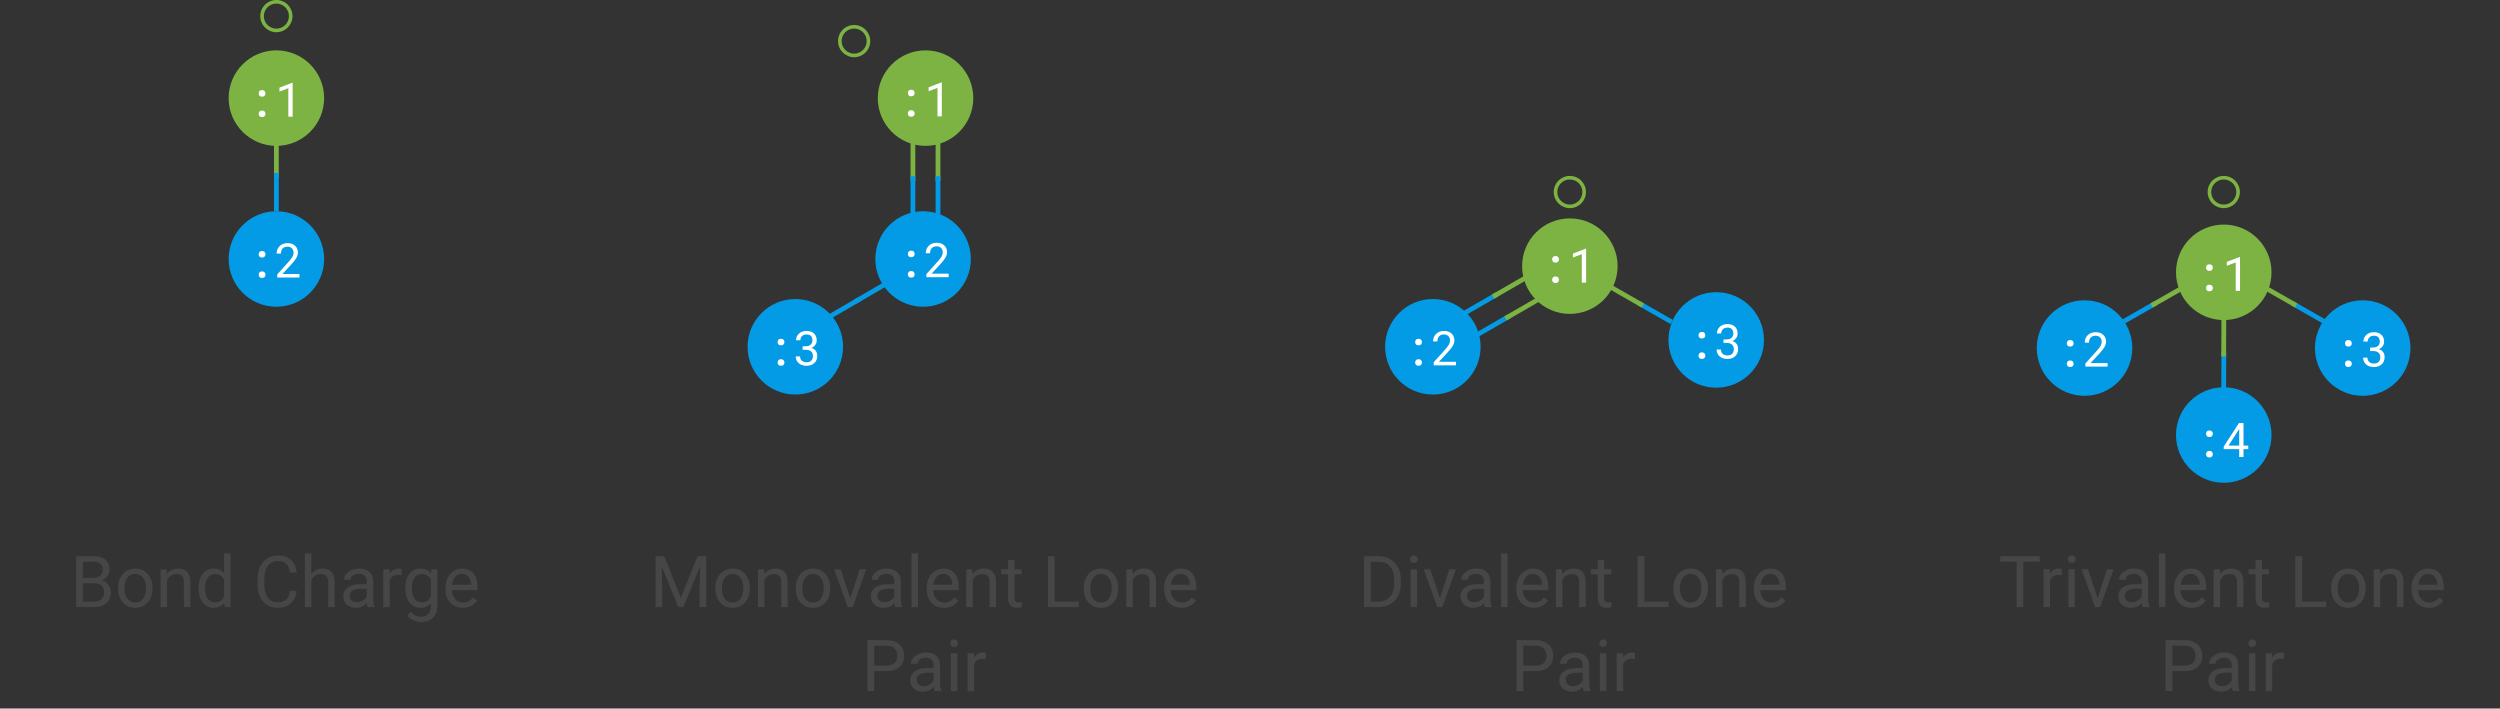 <?xml version="1.0" encoding="UTF-8" standalone="no"?><!-- Generator: Gravit.io --><svg xmlns="http://www.w3.org/2000/svg" xmlns:xlink="http://www.w3.org/1999/xlink" style="isolation:isolate" viewBox="-564 82.83 2094 593.483" width="2094pt" height="593.483pt"><rect x="-564" y="82.83" width="2094" height="593.483" fill="#333333" stroke="none"/><defs><clipPath id="_clipPath_MFNQorpuGKeBkelBgEkDvaIEbpcDSSqF"><rect x="-564" y="82.83" width="2094" height="593.483"/></clipPath></defs><g clip-path="url(#_clipPath_MFNQorpuGKeBkelBgEkDvaIEbpcDSSqF)"><path d=" M 178.277 644.965 L 168.228 644.965 L 168.228 661.664 L 162.603 661.664 L 162.603 619.008 L 178.336 619.008 L 178.336 619.008 Q 185.338 619.008 189.307 622.582 L 189.307 622.582 L 189.307 622.582 Q 193.277 626.156 193.277 632.045 L 193.277 632.045 L 193.277 632.045 Q 193.277 638.256 189.395 641.61 L 189.395 641.61 L 189.395 641.61 Q 185.513 644.965 178.277 644.965 L 178.277 644.965 L 178.277 644.965 Z  M 168.228 623.637 L 168.228 640.365 L 178.336 640.365 L 178.336 640.365 Q 182.847 640.365 185.25 638.241 L 185.25 638.241 L 185.25 638.241 Q 187.652 636.117 187.652 632.104 L 187.652 632.104 L 187.652 632.104 Q 187.652 628.295 185.25 626.01 L 185.25 626.01 L 185.25 626.01 Q 182.847 623.725 178.658 623.637 L 178.658 623.637 L 168.228 623.637 L 168.228 623.637 Z  M 224.537 661.664 L 218.853 661.664 L 218.853 661.664 Q 218.384 660.727 218.091 658.324 L 218.091 658.324 L 218.091 658.324 Q 214.312 662.25 209.068 662.25 L 209.068 662.25 L 209.068 662.25 Q 204.381 662.25 201.378 659.599 L 201.378 659.599 L 201.378 659.599 Q 198.375 656.947 198.375 652.875 L 198.375 652.875 L 198.375 652.875 Q 198.375 647.924 202.139 645.185 L 202.139 645.185 L 202.139 645.185 Q 205.904 642.445 212.73 642.445 L 212.73 642.445 L 218.004 642.445 L 218.004 639.955 L 218.004 639.955 Q 218.004 637.113 216.304 635.429 L 216.304 635.429 L 216.304 635.429 Q 214.605 633.744 211.295 633.744 L 211.295 633.744 L 211.295 633.744 Q 208.394 633.744 206.431 635.209 L 206.431 635.209 L 206.431 635.209 Q 204.468 636.674 204.468 638.754 L 204.468 638.754 L 199.019 638.754 L 199.019 638.754 Q 199.019 636.381 200.704 634.169 L 200.704 634.169 L 200.704 634.169 Q 202.388 631.957 205.274 630.668 L 205.274 630.668 L 205.274 630.668 Q 208.16 629.379 211.617 629.379 L 211.617 629.379 L 211.617 629.379 Q 217.095 629.379 220.201 632.118 L 220.201 632.118 L 220.201 632.118 Q 223.306 634.857 223.424 639.662 L 223.424 639.662 L 223.424 654.252 L 223.424 654.252 Q 223.424 658.617 224.537 661.195 L 224.537 661.195 L 224.537 661.664 L 224.537 661.664 Z  M 209.859 657.533 L 209.859 657.533 L 209.859 657.533 Q 212.408 657.533 214.693 656.215 L 214.693 656.215 L 214.693 656.215 Q 216.978 654.896 218.004 652.787 L 218.004 652.787 L 218.004 646.283 L 213.756 646.283 L 213.756 646.283 Q 203.795 646.283 203.795 652.113 L 203.795 652.113 L 203.795 652.113 Q 203.795 654.662 205.494 656.098 L 205.494 656.098 L 205.494 656.098 Q 207.193 657.533 209.859 657.533 Z  M 237.808 629.965 L 237.808 661.664 L 232.388 661.664 L 232.388 629.965 L 237.808 629.965 L 237.808 629.965 Z  M 231.949 621.557 L 231.949 621.557 L 231.949 621.557 Q 231.949 620.238 232.755 619.33 L 232.755 619.33 L 232.755 619.33 Q 233.56 618.422 235.142 618.422 L 235.142 618.422 L 235.142 618.422 Q 236.724 618.422 237.545 619.33 L 237.545 619.33 L 237.545 619.33 Q 238.365 620.238 238.365 621.557 L 238.365 621.557 L 238.365 621.557 Q 238.365 622.875 237.545 623.754 L 237.545 623.754 L 237.545 623.754 Q 236.724 624.633 235.142 624.633 L 235.142 624.633 L 235.142 624.633 Q 233.56 624.633 232.755 623.754 L 232.755 623.754 L 232.755 623.754 Q 231.949 622.875 231.949 621.557 Z  M 261.802 629.789 L 261.802 634.828 L 261.802 634.828 Q 260.572 634.623 259.136 634.623 L 259.136 634.623 L 259.136 634.623 Q 253.804 634.623 251.9 639.164 L 251.9 639.164 L 251.9 661.664 L 246.48 661.664 L 246.48 629.965 L 251.754 629.965 L 251.841 633.627 L 251.841 633.627 Q 254.507 629.379 259.4 629.379 L 259.4 629.379 L 259.4 629.379 Q 260.982 629.379 261.802 629.789 L 261.802 629.789 L 261.802 629.789 Z  M 319.4 548.695 L 319.4 586.752 L 339.615 586.752 L 339.615 591.352 L 313.746 591.352 L 313.746 548.695 L 319.4 548.695 L 319.4 548.695 Z  M 343.746 575.59 L 343.746 575.209 L 343.746 575.209 Q 343.746 570.551 345.577 566.83 L 345.577 566.83 L 345.577 566.83 Q 347.408 563.109 350.674 561.088 L 350.674 561.088 L 350.674 561.088 Q 353.941 559.066 358.131 559.066 L 358.131 559.066 L 358.131 559.066 Q 364.605 559.066 368.604 563.549 L 368.604 563.549 L 368.604 563.549 Q 372.603 568.031 372.603 575.473 L 372.603 575.473 L 372.603 575.854 L 372.603 575.854 Q 372.603 580.482 370.831 584.159 L 370.831 584.159 L 370.831 584.159 Q 369.058 587.836 365.762 589.887 L 365.762 589.887 L 365.762 589.887 Q 362.466 591.938 358.189 591.938 L 358.189 591.938 L 358.189 591.938 Q 351.744 591.938 347.745 587.455 L 347.745 587.455 L 347.745 587.455 Q 343.746 582.973 343.746 575.59 L 343.746 575.59 L 343.746 575.59 Z  M 349.195 575.854 L 349.195 575.854 L 349.195 575.854 Q 349.195 581.127 351.641 584.32 L 351.641 584.32 L 351.641 584.32 Q 354.088 587.514 358.189 587.514 L 358.189 587.514 L 358.189 587.514 Q 362.32 587.514 364.752 584.276 L 364.752 584.276 L 364.752 584.276 Q 367.183 581.039 367.183 575.209 L 367.183 575.209 L 367.183 575.209 Q 367.183 569.994 364.708 566.757 L 364.708 566.757 L 364.708 566.757 Q 362.232 563.52 358.131 563.52 L 358.131 563.52 L 358.131 563.52 Q 354.117 563.52 351.656 566.713 L 351.656 566.713 L 351.656 566.713 Q 349.195 569.906 349.195 575.854 Z  M 379.4 559.652 L 384.527 559.652 L 384.703 563.637 L 384.703 563.637 Q 388.336 559.066 394.195 559.066 L 394.195 559.066 L 394.195 559.066 Q 404.244 559.066 404.332 570.404 L 404.332 570.404 L 404.332 591.352 L 398.912 591.352 L 398.912 570.375 L 398.912 570.375 Q 398.882 566.947 397.344 565.307 L 397.344 565.307 L 397.344 565.307 Q 395.806 563.666 392.554 563.666 L 392.554 563.666 L 392.554 563.666 Q 389.918 563.666 387.925 565.072 L 387.925 565.072 L 387.925 565.072 Q 385.933 566.479 384.82 568.764 L 384.82 568.764 L 384.82 591.352 L 379.4 591.352 L 379.4 559.652 L 379.4 559.652 Z  M 425.66 591.938 L 425.66 591.938 L 425.66 591.938 Q 419.215 591.938 415.172 587.704 L 415.172 587.704 L 415.172 587.704 Q 411.129 583.471 411.129 576.381 L 411.129 576.381 L 411.129 575.385 L 411.129 575.385 Q 411.129 570.668 412.93 566.962 L 412.93 566.962 L 412.93 566.962 Q 414.732 563.256 417.969 561.161 L 417.969 561.161 L 417.969 561.161 Q 421.207 559.066 424.986 559.066 L 424.986 559.066 L 424.986 559.066 Q 431.168 559.066 434.595 563.139 L 434.595 563.139 L 434.595 563.139 Q 438.023 567.211 438.023 574.799 L 438.023 574.799 L 438.023 577.055 L 416.549 577.055 L 416.549 577.055 Q 416.666 581.742 419.288 584.628 L 419.288 584.628 L 419.288 584.628 Q 421.91 587.514 425.953 587.514 L 425.953 587.514 L 425.953 587.514 Q 428.824 587.514 430.816 586.342 L 430.816 586.342 L 430.816 586.342 Q 432.808 585.17 434.302 583.236 L 434.302 583.236 L 437.613 585.814 L 437.613 585.814 Q 433.629 591.938 425.66 591.938 Z  M 424.986 563.52 L 424.986 563.52 L 424.986 563.52 Q 421.705 563.52 419.478 565.907 L 419.478 565.907 L 419.478 565.907 Q 417.252 568.295 416.724 572.602 L 416.724 572.602 L 432.603 572.602 L 432.603 572.191 L 432.603 572.191 Q 432.369 568.061 430.377 565.79 L 430.377 565.79 L 430.377 565.79 Q 428.384 563.52 424.986 563.52 Z  M -14.907 548.695 L -7.641 548.695 L 6.304 583.5 L 20.25 548.695 L 27.545 548.695 L 27.545 591.352 L 21.92 591.352 L 21.92 574.74 L 22.447 556.811 L 8.443 591.352 L 4.136 591.352 L -9.838 556.898 L -9.282 574.74 L -9.282 591.352 L -14.907 591.352 L -14.907 548.695 L -14.907 548.695 Z  M 35.191 575.59 L 35.191 575.209 L 35.191 575.209 Q 35.191 570.551 37.022 566.83 L 37.022 566.83 L 37.022 566.83 Q 38.853 563.109 42.12 561.088 L 42.12 561.088 L 42.12 561.088 Q 45.386 559.066 49.576 559.066 L 49.576 559.066 L 49.576 559.066 Q 56.05 559.066 60.049 563.549 L 60.049 563.549 L 60.049 563.549 Q 64.049 568.031 64.049 575.473 L 64.049 575.473 L 64.049 575.854 L 64.049 575.854 Q 64.049 580.482 62.276 584.159 L 62.276 584.159 L 62.276 584.159 Q 60.504 587.836 57.208 589.887 L 57.208 589.887 L 57.208 589.887 Q 53.912 591.938 49.634 591.938 L 49.634 591.938 L 49.634 591.938 Q 43.189 591.938 39.19 587.455 L 39.19 587.455 L 39.19 587.455 Q 35.191 582.973 35.191 575.59 L 35.191 575.59 L 35.191 575.59 Z  M 40.64 575.854 L 40.64 575.854 L 40.64 575.854 Q 40.64 581.127 43.087 584.32 L 43.087 584.32 L 43.087 584.32 Q 45.533 587.514 49.634 587.514 L 49.634 587.514 L 49.634 587.514 Q 53.765 587.514 56.197 584.276 L 56.197 584.276 L 56.197 584.276 Q 58.629 581.039 58.629 575.209 L 58.629 575.209 L 58.629 575.209 Q 58.629 569.994 56.153 566.757 L 56.153 566.757 L 56.153 566.757 Q 53.677 563.52 49.576 563.52 L 49.576 563.52 L 49.576 563.52 Q 45.562 563.52 43.101 566.713 L 43.101 566.713 L 43.101 566.713 Q 40.64 569.906 40.64 575.854 Z  M 70.845 559.652 L 75.972 559.652 L 76.148 563.637 L 76.148 563.637 Q 79.781 559.066 85.64 559.066 L 85.64 559.066 L 85.64 559.066 Q 95.689 559.066 95.777 570.404 L 95.777 570.404 L 95.777 591.352 L 90.357 591.352 L 90.357 570.375 L 90.357 570.375 Q 90.328 566.947 88.79 565.307 L 88.79 565.307 L 88.79 565.307 Q 87.252 563.666 84 563.666 L 84 563.666 L 84 563.666 Q 81.363 563.666 79.371 565.072 L 79.371 565.072 L 79.371 565.072 Q 77.379 566.479 76.265 568.764 L 76.265 568.764 L 76.265 591.352 L 70.845 591.352 L 70.845 559.652 L 70.845 559.652 Z  M 102.515 575.59 L 102.515 575.209 L 102.515 575.209 Q 102.515 570.551 104.346 566.83 L 104.346 566.83 L 104.346 566.83 Q 106.177 563.109 109.444 561.088 L 109.444 561.088 L 109.444 561.088 Q 112.711 559.066 116.9 559.066 L 116.9 559.066 L 116.9 559.066 Q 123.375 559.066 127.374 563.549 L 127.374 563.549 L 127.374 563.549 Q 131.373 568.031 131.373 575.473 L 131.373 575.473 L 131.373 575.854 L 131.373 575.854 Q 131.373 580.482 129.6 584.159 L 129.6 584.159 L 129.6 584.159 Q 127.828 587.836 124.532 589.887 L 124.532 589.887 L 124.532 589.887 Q 121.236 591.938 116.959 591.938 L 116.959 591.938 L 116.959 591.938 Q 110.513 591.938 106.514 587.455 L 106.514 587.455 L 106.514 587.455 Q 102.515 582.973 102.515 575.59 L 102.515 575.59 L 102.515 575.59 Z  M 107.965 575.854 L 107.965 575.854 L 107.965 575.854 Q 107.965 581.127 110.411 584.32 L 110.411 584.32 L 110.411 584.32 Q 112.857 587.514 116.959 587.514 L 116.959 587.514 L 116.959 587.514 Q 121.09 587.514 123.521 584.276 L 123.521 584.276 L 123.521 584.276 Q 125.953 581.039 125.953 575.209 L 125.953 575.209 L 125.953 575.209 Q 125.953 569.994 123.477 566.757 L 123.477 566.757 L 123.477 566.757 Q 121.002 563.52 116.9 563.52 L 116.9 563.52 L 116.9 563.52 Q 112.886 563.52 110.425 566.713 L 110.425 566.713 L 110.425 566.713 Q 107.965 569.906 107.965 575.854 Z  M 140.132 559.652 L 148.189 583.998 L 156.041 559.652 L 161.578 559.652 L 150.211 591.352 L 146.08 591.352 L 134.595 559.652 L 140.132 559.652 L 140.132 559.652 Z  M 191.607 591.352 L 185.924 591.352 L 185.924 591.352 Q 185.455 590.414 185.162 588.012 L 185.162 588.012 L 185.162 588.012 Q 181.382 591.938 176.138 591.938 L 176.138 591.938 L 176.138 591.938 Q 171.451 591.938 168.448 589.286 L 168.448 589.286 L 168.448 589.286 Q 165.445 586.635 165.445 582.563 L 165.445 582.563 L 165.445 582.563 Q 165.445 577.611 169.21 574.872 L 169.21 574.872 L 169.21 574.872 Q 172.974 572.133 179.8 572.133 L 179.8 572.133 L 185.074 572.133 L 185.074 569.643 L 185.074 569.643 Q 185.074 566.801 183.375 565.116 L 183.375 565.116 L 183.375 565.116 Q 181.675 563.432 178.365 563.432 L 178.365 563.432 L 178.365 563.432 Q 175.465 563.432 173.502 564.896 L 173.502 564.896 L 173.502 564.896 Q 171.539 566.361 171.539 568.441 L 171.539 568.441 L 166.09 568.441 L 166.09 568.441 Q 166.09 566.068 167.774 563.856 L 167.774 563.856 L 167.774 563.856 Q 169.459 561.645 172.344 560.355 L 172.344 560.355 L 172.344 560.355 Q 175.23 559.066 178.687 559.066 L 178.687 559.066 L 178.687 559.066 Q 184.166 559.066 187.271 561.806 L 187.271 561.806 L 187.271 561.806 Q 190.377 564.545 190.494 569.35 L 190.494 569.35 L 190.494 583.939 L 190.494 583.939 Q 190.494 588.305 191.607 590.883 L 191.607 590.883 L 191.607 591.352 L 191.607 591.352 Z  M 176.929 587.221 L 176.929 587.221 L 176.929 587.221 Q 179.478 587.221 181.763 585.902 L 181.763 585.902 L 181.763 585.902 Q 184.049 584.584 185.074 582.475 L 185.074 582.475 L 185.074 575.971 L 180.826 575.971 L 180.826 575.971 Q 170.865 575.971 170.865 581.801 L 170.865 581.801 L 170.865 581.801 Q 170.865 584.35 172.564 585.785 L 172.564 585.785 L 172.564 585.785 Q 174.263 587.221 176.929 587.221 Z  M 204.879 546.352 L 204.879 591.352 L 199.459 591.352 L 199.459 546.352 L 204.879 546.352 L 204.879 546.352 Z  M 226.705 591.938 L 226.705 591.938 L 226.705 591.938 Q 220.259 591.938 216.216 587.704 L 216.216 587.704 L 216.216 587.704 Q 212.174 583.471 212.174 576.381 L 212.174 576.381 L 212.174 575.385 L 212.174 575.385 Q 212.174 570.668 213.975 566.962 L 213.975 566.962 L 213.975 566.962 Q 215.777 563.256 219.014 561.161 L 219.014 561.161 L 219.014 561.161 Q 222.252 559.066 226.031 559.066 L 226.031 559.066 L 226.031 559.066 Q 232.213 559.066 235.64 563.139 L 235.64 563.139 L 235.64 563.139 Q 239.068 567.211 239.068 574.799 L 239.068 574.799 L 239.068 577.055 L 217.593 577.055 L 217.593 577.055 Q 217.711 581.742 220.333 584.628 L 220.333 584.628 L 220.333 584.628 Q 222.955 587.514 226.998 587.514 L 226.998 587.514 L 226.998 587.514 Q 229.869 587.514 231.861 586.342 L 231.861 586.342 L 231.861 586.342 Q 233.853 585.17 235.347 583.236 L 235.347 583.236 L 238.658 585.814 L 238.658 585.814 Q 234.674 591.938 226.705 591.938 Z  M 226.031 563.52 L 226.031 563.52 L 226.031 563.52 Q 222.75 563.52 220.523 565.907 L 220.523 565.907 L 220.523 565.907 Q 218.297 568.295 217.769 572.602 L 217.769 572.602 L 233.648 572.602 L 233.648 572.191 L 233.648 572.191 Q 233.414 568.061 231.422 565.79 L 231.422 565.79 L 231.422 565.79 Q 229.429 563.52 226.031 563.52 Z  M 245.338 559.652 L 250.465 559.652 L 250.64 563.637 L 250.64 563.637 Q 254.273 559.066 260.132 559.066 L 260.132 559.066 L 260.132 559.066 Q 270.181 559.066 270.269 570.404 L 270.269 570.404 L 270.269 591.352 L 264.849 591.352 L 264.849 570.375 L 264.849 570.375 Q 264.82 566.947 263.282 565.307 L 263.282 565.307 L 263.282 565.307 Q 261.744 563.666 258.492 563.666 L 258.492 563.666 L 258.492 563.666 Q 255.855 563.666 253.863 565.072 L 253.863 565.072 L 253.863 565.072 Q 251.871 566.479 250.757 568.764 L 250.757 568.764 L 250.757 591.352 L 245.338 591.352 L 245.338 559.652 L 245.338 559.652 Z  M 280.377 551.977 L 285.797 551.977 L 285.797 559.652 L 291.715 559.652 L 291.715 563.842 L 285.797 563.842 L 285.797 583.5 L 285.797 583.5 Q 285.797 585.404 286.588 586.356 L 286.588 586.356 L 286.588 586.356 Q 287.379 587.309 289.283 587.309 L 289.283 587.309 L 289.283 587.309 Q 290.22 587.309 291.861 586.957 L 291.861 586.957 L 291.861 591.352 L 291.861 591.352 Q 289.722 591.938 287.701 591.938 L 287.701 591.938 L 287.701 591.938 Q 284.068 591.938 282.222 589.74 L 282.222 589.74 L 282.222 589.74 Q 280.377 587.543 280.377 583.5 L 280.377 583.5 L 280.377 563.842 L 274.605 563.842 L 274.605 559.652 L 280.377 559.652 L 280.377 551.977 L 280.377 551.977 Z " fill="rgb(70,70,70)"/><path d=" M 721.944 644.965 L 711.895 644.965 L 711.895 661.664 L 706.27 661.664 L 706.27 619.008 L 722.002 619.008 L 722.002 619.008 Q 729.004 619.008 732.974 622.582 L 732.974 622.582 L 732.974 622.582 Q 736.944 626.156 736.944 632.045 L 736.944 632.045 L 736.944 632.045 Q 736.944 638.256 733.062 641.61 L 733.062 641.61 L 733.062 641.61 Q 729.18 644.965 721.944 644.965 L 721.944 644.965 L 721.944 644.965 Z  M 711.895 623.637 L 711.895 640.365 L 722.002 640.365 L 722.002 640.365 Q 726.514 640.365 728.916 638.241 L 728.916 638.241 L 728.916 638.241 Q 731.319 636.117 731.319 632.104 L 731.319 632.104 L 731.319 632.104 Q 731.319 628.295 728.916 626.01 L 728.916 626.01 L 728.916 626.01 Q 726.514 623.725 722.325 623.637 L 722.325 623.637 L 711.895 623.637 L 711.895 623.637 Z  M 768.203 661.664 L 762.52 661.664 L 762.52 661.664 Q 762.051 660.727 761.758 658.324 L 761.758 658.324 L 761.758 658.324 Q 757.979 662.25 752.735 662.25 L 752.735 662.25 L 752.735 662.25 Q 748.047 662.25 745.044 659.599 L 745.044 659.599 L 745.044 659.599 Q 742.041 656.947 742.041 652.875 L 742.041 652.875 L 742.041 652.875 Q 742.041 647.924 745.806 645.185 L 745.806 645.185 L 745.806 645.185 Q 749.571 642.445 756.397 642.445 L 756.397 642.445 L 761.67 642.445 L 761.67 639.955 L 761.67 639.955 Q 761.67 637.113 759.971 635.429 L 759.971 635.429 L 759.971 635.429 Q 758.272 633.744 754.961 633.744 L 754.961 633.744 L 754.961 633.744 Q 752.061 633.744 750.098 635.209 L 750.098 635.209 L 750.098 635.209 Q 748.135 636.674 748.135 638.754 L 748.135 638.754 L 742.686 638.754 L 742.686 638.754 Q 742.686 636.381 744.37 634.169 L 744.37 634.169 L 744.37 634.169 Q 746.055 631.957 748.941 630.668 L 748.941 630.668 L 748.941 630.668 Q 751.826 629.379 755.284 629.379 L 755.284 629.379 L 755.284 629.379 Q 760.762 629.379 763.868 632.118 L 763.868 632.118 L 763.868 632.118 Q 766.973 634.857 767.09 639.662 L 767.09 639.662 L 767.09 654.252 L 767.09 654.252 Q 767.09 658.617 768.203 661.195 L 768.203 661.195 L 768.203 661.664 L 768.203 661.664 Z  M 753.526 657.533 L 753.526 657.533 L 753.526 657.533 Q 756.075 657.533 758.36 656.215 L 758.36 656.215 L 758.36 656.215 Q 760.645 654.896 761.67 652.787 L 761.67 652.787 L 761.67 646.283 L 757.422 646.283 L 757.422 646.283 Q 747.461 646.283 747.461 652.113 L 747.461 652.113 L 747.461 652.113 Q 747.461 654.662 749.16 656.098 L 749.16 656.098 L 749.16 656.098 Q 750.86 657.533 753.526 657.533 Z  M 781.475 629.965 L 781.475 661.664 L 776.055 661.664 L 776.055 629.965 L 781.475 629.965 L 781.475 629.965 Z  M 775.616 621.557 L 775.616 621.557 L 775.616 621.557 Q 775.616 620.238 776.421 619.33 L 776.421 619.33 L 776.421 619.33 Q 777.227 618.422 778.809 618.422 L 778.809 618.422 L 778.809 618.422 Q 780.391 618.422 781.211 619.33 L 781.211 619.33 L 781.211 619.33 Q 782.032 620.238 782.032 621.557 L 782.032 621.557 L 782.032 621.557 Q 782.032 622.875 781.211 623.754 L 781.211 623.754 L 781.211 623.754 Q 780.391 624.633 778.809 624.633 L 778.809 624.633 L 778.809 624.633 Q 777.227 624.633 776.421 623.754 L 776.421 623.754 L 776.421 623.754 Q 775.616 622.875 775.616 621.557 Z  M 805.469 629.789 L 805.469 634.828 L 805.469 634.828 Q 804.239 634.623 802.803 634.623 L 802.803 634.623 L 802.803 634.623 Q 797.471 634.623 795.567 639.164 L 795.567 639.164 L 795.567 661.664 L 790.147 661.664 L 790.147 629.965 L 795.42 629.965 L 795.508 633.627 L 795.508 633.627 Q 798.174 629.379 803.067 629.379 L 803.067 629.379 L 803.067 629.379 Q 804.649 629.379 805.469 629.789 L 805.469 629.789 L 805.469 629.789 Z  M 813.277 548.695 L 813.277 586.752 L 833.492 586.752 L 833.492 591.352 L 807.622 591.352 L 807.622 548.695 L 813.277 548.695 L 813.277 548.695 Z  M 837.622 575.59 L 837.622 575.209 L 837.622 575.209 Q 837.622 570.551 839.453 566.83 L 839.453 566.83 L 839.453 566.83 Q 841.285 563.109 844.551 561.088 L 844.551 561.088 L 844.551 561.088 Q 847.818 559.066 852.007 559.066 L 852.007 559.066 L 852.007 559.066 Q 858.482 559.066 862.481 563.549 L 862.481 563.549 L 862.481 563.549 Q 866.48 568.031 866.48 575.473 L 866.48 575.473 L 866.48 575.854 L 866.48 575.854 Q 866.48 580.482 864.707 584.159 L 864.707 584.159 L 864.707 584.159 Q 862.935 587.836 859.639 589.887 L 859.639 589.887 L 859.639 589.887 Q 856.343 591.938 852.066 591.938 L 852.066 591.938 L 852.066 591.938 Q 845.62 591.938 841.621 587.455 L 841.621 587.455 L 841.621 587.455 Q 837.622 582.973 837.622 575.59 L 837.622 575.59 L 837.622 575.59 Z  M 843.072 575.854 L 843.072 575.854 L 843.072 575.854 Q 843.072 581.127 845.518 584.32 L 845.518 584.32 L 845.518 584.32 Q 847.964 587.514 852.066 587.514 L 852.066 587.514 L 852.066 587.514 Q 856.197 587.514 858.628 584.276 L 858.628 584.276 L 858.628 584.276 Q 861.06 581.039 861.06 575.209 L 861.06 575.209 L 861.06 575.209 Q 861.06 569.994 858.584 566.757 L 858.584 566.757 L 858.584 566.757 Q 856.109 563.52 852.007 563.52 L 852.007 563.52 L 852.007 563.52 Q 847.993 563.52 845.533 566.713 L 845.533 566.713 L 845.533 566.713 Q 843.072 569.906 843.072 575.854 Z  M 873.277 559.652 L 878.404 559.652 L 878.579 563.637 L 878.579 563.637 Q 882.212 559.066 888.072 559.066 L 888.072 559.066 L 888.072 559.066 Q 898.12 559.066 898.208 570.404 L 898.208 570.404 L 898.208 591.352 L 892.788 591.352 L 892.788 570.375 L 892.788 570.375 Q 892.759 566.947 891.221 565.307 L 891.221 565.307 L 891.221 565.307 Q 889.683 563.666 886.431 563.666 L 886.431 563.666 L 886.431 563.666 Q 883.794 563.666 881.802 565.072 L 881.802 565.072 L 881.802 565.072 Q 879.81 566.479 878.697 568.764 L 878.697 568.764 L 878.697 591.352 L 873.277 591.352 L 873.277 559.652 L 873.277 559.652 Z  M 919.536 591.938 L 919.536 591.938 L 919.536 591.938 Q 913.091 591.938 909.048 587.704 L 909.048 587.704 L 909.048 587.704 Q 905.005 583.471 905.005 576.381 L 905.005 576.381 L 905.005 575.385 L 905.005 575.385 Q 905.005 570.668 906.807 566.962 L 906.807 566.962 L 906.807 566.962 Q 908.609 563.256 911.846 561.161 L 911.846 561.161 L 911.846 561.161 Q 915.083 559.066 918.863 559.066 L 918.863 559.066 L 918.863 559.066 Q 925.044 559.066 928.472 563.139 L 928.472 563.139 L 928.472 563.139 Q 931.9 567.211 931.9 574.799 L 931.9 574.799 L 931.9 577.055 L 910.425 577.055 L 910.425 577.055 Q 910.542 581.742 913.164 584.628 L 913.164 584.628 L 913.164 584.628 Q 915.786 587.514 919.829 587.514 L 919.829 587.514 L 919.829 587.514 Q 922.701 587.514 924.693 586.342 L 924.693 586.342 L 924.693 586.342 Q 926.685 585.17 928.179 583.236 L 928.179 583.236 L 931.49 585.814 L 931.49 585.814 Q 927.505 591.938 919.536 591.938 Z  M 918.863 563.52 L 918.863 563.52 L 918.863 563.52 Q 915.581 563.52 913.355 565.907 L 913.355 565.907 L 913.355 565.907 Q 911.128 568.295 910.601 572.602 L 910.601 572.602 L 926.48 572.602 L 926.48 572.191 L 926.48 572.191 Q 926.245 568.061 924.253 565.79 L 924.253 565.79 L 924.253 565.79 Q 922.261 563.52 918.863 563.52 Z  M 590.357 591.352 L 578.55 591.352 L 578.55 548.695 L 590.591 548.695 L 590.591 548.695 Q 596.158 548.695 600.435 551.156 L 600.435 551.156 L 600.435 551.156 Q 604.712 553.617 607.041 558.158 L 607.041 558.158 L 607.041 558.158 Q 609.37 562.699 609.4 568.588 L 609.4 568.588 L 609.4 571.313 L 609.4 571.313 Q 609.4 577.348 607.071 581.889 L 607.071 581.889 L 607.071 581.889 Q 604.742 586.43 600.42 588.861 L 600.42 588.861 L 600.42 588.861 Q 596.099 591.293 590.357 591.352 L 590.357 591.352 L 590.357 591.352 Z  M 590.738 553.324 L 584.175 553.324 L 584.175 586.752 L 590.093 586.752 L 590.093 586.752 Q 596.597 586.752 600.215 582.709 L 600.215 582.709 L 600.215 582.709 Q 603.833 578.666 603.833 571.195 L 603.833 571.195 L 603.833 568.705 L 603.833 568.705 Q 603.833 561.439 600.42 557.411 L 600.42 557.411 L 600.42 557.411 Q 597.007 553.383 590.738 553.324 L 590.738 553.324 L 590.738 553.324 Z  M 622.935 559.652 L 622.935 591.352 L 617.515 591.352 L 617.515 559.652 L 622.935 559.652 L 622.935 559.652 Z  M 617.076 551.244 L 617.076 551.244 L 617.076 551.244 Q 617.076 549.926 617.881 549.018 L 617.881 549.018 L 617.881 549.018 Q 618.687 548.109 620.269 548.109 L 620.269 548.109 L 620.269 548.109 Q 621.851 548.109 622.671 549.018 L 622.671 549.018 L 622.671 549.018 Q 623.492 549.926 623.492 551.244 L 623.492 551.244 L 623.492 551.244 Q 623.492 552.563 622.671 553.441 L 622.671 553.441 L 622.671 553.441 Q 621.851 554.32 620.269 554.32 L 620.269 554.32 L 620.269 554.32 Q 618.687 554.32 617.881 553.441 L 617.881 553.441 L 617.881 553.441 Q 617.076 552.563 617.076 551.244 Z  M 634.009 559.652 L 642.066 583.998 L 649.917 559.652 L 655.454 559.652 L 644.087 591.352 L 639.956 591.352 L 628.472 559.652 L 634.009 559.652 L 634.009 559.652 Z  M 685.484 591.352 L 679.8 591.352 L 679.8 591.352 Q 679.331 590.414 679.038 588.012 L 679.038 588.012 L 679.038 588.012 Q 675.259 591.938 670.015 591.938 L 670.015 591.938 L 670.015 591.938 Q 665.327 591.938 662.325 589.286 L 662.325 589.286 L 662.325 589.286 Q 659.322 586.635 659.322 582.563 L 659.322 582.563 L 659.322 582.563 Q 659.322 577.611 663.086 574.872 L 663.086 574.872 L 663.086 574.872 Q 666.851 572.133 673.677 572.133 L 673.677 572.133 L 678.951 572.133 L 678.951 569.643 L 678.951 569.643 Q 678.951 566.801 677.251 565.116 L 677.251 565.116 L 677.251 565.116 Q 675.552 563.432 672.242 563.432 L 672.242 563.432 L 672.242 563.432 Q 669.341 563.432 667.378 564.896 L 667.378 564.896 L 667.378 564.896 Q 665.415 566.361 665.415 568.441 L 665.415 568.441 L 659.966 568.441 L 659.966 568.441 Q 659.966 566.068 661.651 563.856 L 661.651 563.856 L 661.651 563.856 Q 663.335 561.645 666.221 560.355 L 666.221 560.355 L 666.221 560.355 Q 669.107 559.066 672.564 559.066 L 672.564 559.066 L 672.564 559.066 Q 678.042 559.066 681.148 561.806 L 681.148 561.806 L 681.148 561.806 Q 684.253 564.545 684.37 569.35 L 684.37 569.35 L 684.37 583.939 L 684.37 583.939 Q 684.37 588.305 685.484 590.883 L 685.484 590.883 L 685.484 591.352 L 685.484 591.352 Z  M 670.806 587.221 L 670.806 587.221 L 670.806 587.221 Q 673.355 587.221 675.64 585.902 L 675.64 585.902 L 675.64 585.902 Q 677.925 584.584 678.951 582.475 L 678.951 582.475 L 678.951 575.971 L 674.702 575.971 L 674.702 575.971 Q 664.742 575.971 664.742 581.801 L 664.742 581.801 L 664.742 581.801 Q 664.742 584.35 666.441 585.785 L 666.441 585.785 L 666.441 585.785 Q 668.14 587.221 670.806 587.221 Z  M 698.755 546.352 L 698.755 591.352 L 693.335 591.352 L 693.335 546.352 L 698.755 546.352 L 698.755 546.352 Z  M 720.581 591.938 L 720.581 591.938 L 720.581 591.938 Q 714.136 591.938 710.093 587.704 L 710.093 587.704 L 710.093 587.704 Q 706.05 583.471 706.05 576.381 L 706.05 576.381 L 706.05 575.385 L 706.05 575.385 Q 706.05 570.668 707.852 566.962 L 707.852 566.962 L 707.852 566.962 Q 709.654 563.256 712.891 561.161 L 712.891 561.161 L 712.891 561.161 Q 716.128 559.066 719.908 559.066 L 719.908 559.066 L 719.908 559.066 Q 726.089 559.066 729.517 563.139 L 729.517 563.139 L 729.517 563.139 Q 732.945 567.211 732.945 574.799 L 732.945 574.799 L 732.945 577.055 L 711.47 577.055 L 711.47 577.055 Q 711.587 581.742 714.209 584.628 L 714.209 584.628 L 714.209 584.628 Q 716.831 587.514 720.874 587.514 L 720.874 587.514 L 720.874 587.514 Q 723.745 587.514 725.738 586.342 L 725.738 586.342 L 725.738 586.342 Q 727.73 585.17 729.224 583.236 L 729.224 583.236 L 732.535 585.814 L 732.535 585.814 Q 728.55 591.938 720.581 591.938 Z  M 719.908 563.52 L 719.908 563.52 L 719.908 563.52 Q 716.626 563.52 714.4 565.907 L 714.4 565.907 L 714.4 565.907 Q 712.173 568.295 711.646 572.602 L 711.646 572.602 L 727.525 572.602 L 727.525 572.191 L 727.525 572.191 Q 727.29 568.061 725.298 565.79 L 725.298 565.79 L 725.298 565.79 Q 723.306 563.52 719.908 563.52 Z  M 739.214 559.652 L 744.341 559.652 L 744.517 563.637 L 744.517 563.637 Q 748.15 559.066 754.009 559.066 L 754.009 559.066 L 754.009 559.066 Q 764.058 559.066 764.146 570.404 L 764.146 570.404 L 764.146 591.352 L 758.726 591.352 L 758.726 570.375 L 758.726 570.375 Q 758.697 566.947 757.159 565.307 L 757.159 565.307 L 757.159 565.307 Q 755.62 563.666 752.368 563.666 L 752.368 563.666 L 752.368 563.666 Q 749.732 563.666 747.74 565.072 L 747.74 565.072 L 747.74 565.072 Q 745.747 566.479 744.634 568.764 L 744.634 568.764 L 744.634 591.352 L 739.214 591.352 L 739.214 559.652 L 739.214 559.652 Z  M 774.253 551.977 L 779.673 551.977 L 779.673 559.652 L 785.591 559.652 L 785.591 563.842 L 779.673 563.842 L 779.673 583.5 L 779.673 583.5 Q 779.673 585.404 780.464 586.356 L 780.464 586.356 L 780.464 586.356 Q 781.255 587.309 783.16 587.309 L 783.16 587.309 L 783.16 587.309 Q 784.097 587.309 785.738 586.957 L 785.738 586.957 L 785.738 591.352 L 785.738 591.352 Q 783.599 591.938 781.577 591.938 L 781.577 591.938 L 781.577 591.938 Q 777.945 591.938 776.099 589.74 L 776.099 589.74 L 776.099 589.74 Q 774.253 587.543 774.253 583.5 L 774.253 583.5 L 774.253 563.842 L 768.482 563.842 L 768.482 559.652 L 774.253 559.652 L 774.253 551.977 L 774.253 551.977 Z " fill="rgb(70,70,70)"/><path d=" M 1265.61 644.965 L 1255.562 644.965 L 1255.562 661.664 L 1249.937 661.664 L 1249.937 619.008 L 1265.669 619.008 L 1265.669 619.008 Q 1272.671 619.008 1276.641 622.582 L 1276.641 622.582 L 1276.641 622.582 Q 1280.61 626.156 1280.61 632.045 L 1280.61 632.045 L 1280.61 632.045 Q 1280.61 638.256 1276.729 641.61 L 1276.729 641.61 L 1276.729 641.61 Q 1272.847 644.965 1265.61 644.965 L 1265.61 644.965 L 1265.61 644.965 Z  M 1255.562 623.637 L 1255.562 640.365 L 1265.669 640.365 L 1265.669 640.365 Q 1270.181 640.365 1272.583 638.241 L 1272.583 638.241 L 1272.583 638.241 Q 1274.985 636.117 1274.985 632.104 L 1274.985 632.104 L 1274.985 632.104 Q 1274.985 628.295 1272.583 626.01 L 1272.583 626.01 L 1272.583 626.01 Q 1270.181 623.725 1265.991 623.637 L 1265.991 623.637 L 1255.562 623.637 L 1255.562 623.637 Z  M 1311.87 661.664 L 1306.187 661.664 L 1306.187 661.664 Q 1305.718 660.727 1305.425 658.324 L 1305.425 658.324 L 1305.425 658.324 Q 1301.646 662.25 1296.401 662.25 L 1296.401 662.25 L 1296.401 662.25 Q 1291.714 662.25 1288.711 659.599 L 1288.711 659.599 L 1288.711 659.599 Q 1285.708 656.947 1285.708 652.875 L 1285.708 652.875 L 1285.708 652.875 Q 1285.708 647.924 1289.473 645.185 L 1289.473 645.185 L 1289.473 645.185 Q 1293.237 642.445 1300.063 642.445 L 1300.063 642.445 L 1305.337 642.445 L 1305.337 639.955 L 1305.337 639.955 Q 1305.337 637.113 1303.638 635.429 L 1303.638 635.429 L 1303.638 635.429 Q 1301.938 633.744 1298.628 633.744 L 1298.628 633.744 L 1298.628 633.744 Q 1295.728 633.744 1293.765 635.209 L 1293.765 635.209 L 1293.765 635.209 Q 1291.802 636.674 1291.802 638.754 L 1291.802 638.754 L 1286.353 638.754 L 1286.353 638.754 Q 1286.353 636.381 1288.037 634.169 L 1288.037 634.169 L 1288.037 634.169 Q 1289.722 631.957 1292.607 630.668 L 1292.607 630.668 L 1292.607 630.668 Q 1295.493 629.379 1298.95 629.379 L 1298.95 629.379 L 1298.95 629.379 Q 1304.429 629.379 1307.534 632.118 L 1307.534 632.118 L 1307.534 632.118 Q 1310.64 634.857 1310.757 639.662 L 1310.757 639.662 L 1310.757 654.252 L 1310.757 654.252 Q 1310.757 658.617 1311.87 661.195 L 1311.87 661.195 L 1311.87 661.664 L 1311.87 661.664 Z  M 1297.192 657.533 L 1297.192 657.533 L 1297.192 657.533 Q 1299.741 657.533 1302.026 656.215 L 1302.026 656.215 L 1302.026 656.215 Q 1304.312 654.896 1305.337 652.787 L 1305.337 652.787 L 1305.337 646.283 L 1301.089 646.283 L 1301.089 646.283 Q 1291.128 646.283 1291.128 652.113 L 1291.128 652.113 L 1291.128 652.113 Q 1291.128 654.662 1292.827 656.098 L 1292.827 656.098 L 1292.827 656.098 Q 1294.526 657.533 1297.192 657.533 Z  M 1325.142 629.965 L 1325.142 661.664 L 1319.722 661.664 L 1319.722 629.965 L 1325.142 629.965 L 1325.142 629.965 Z  M 1319.282 621.557 L 1319.282 621.557 L 1319.282 621.557 Q 1319.282 620.238 1320.088 619.33 L 1320.088 619.33 L 1320.088 619.33 Q 1320.894 618.422 1322.476 618.422 L 1322.476 618.422 L 1322.476 618.422 Q 1324.058 618.422 1324.878 619.33 L 1324.878 619.33 L 1324.878 619.33 Q 1325.698 620.238 1325.698 621.557 L 1325.698 621.557 L 1325.698 621.557 Q 1325.698 622.875 1324.878 623.754 L 1324.878 623.754 L 1324.878 623.754 Q 1324.058 624.633 1322.476 624.633 L 1322.476 624.633 L 1322.476 624.633 Q 1320.894 624.633 1320.088 623.754 L 1320.088 623.754 L 1320.088 623.754 Q 1319.282 622.875 1319.282 621.557 Z  M 1349.136 629.789 L 1349.136 634.828 L 1349.136 634.828 Q 1347.905 634.623 1346.47 634.623 L 1346.47 634.623 L 1346.47 634.623 Q 1341.138 634.623 1339.233 639.164 L 1339.233 639.164 L 1339.233 661.664 L 1333.813 661.664 L 1333.813 629.965 L 1339.087 629.965 L 1339.175 633.627 L 1339.175 633.627 Q 1341.841 629.379 1346.733 629.379 L 1346.733 629.379 L 1346.733 629.379 Q 1348.315 629.379 1349.136 629.789 L 1349.136 629.789 L 1349.136 629.789 Z  M 1364.224 548.695 L 1364.224 586.752 L 1384.438 586.752 L 1384.438 591.352 L 1358.569 591.352 L 1358.569 548.695 L 1364.224 548.695 L 1364.224 548.695 Z  M 1388.569 575.59 L 1388.569 575.209 L 1388.569 575.209 Q 1388.569 570.551 1390.4 566.83 L 1390.4 566.83 L 1390.4 566.83 Q 1392.231 563.109 1395.498 561.088 L 1395.498 561.088 L 1395.498 561.088 Q 1398.765 559.066 1402.954 559.066 L 1402.954 559.066 L 1402.954 559.066 Q 1409.429 559.066 1413.428 563.549 L 1413.428 563.549 L 1413.428 563.549 Q 1417.427 568.031 1417.427 575.473 L 1417.427 575.473 L 1417.427 575.854 L 1417.427 575.854 Q 1417.427 580.482 1415.654 584.159 L 1415.654 584.159 L 1415.654 584.159 Q 1413.882 587.836 1410.586 589.887 L 1410.586 589.887 L 1410.586 589.887 Q 1407.29 591.938 1403.013 591.938 L 1403.013 591.938 L 1403.013 591.938 Q 1396.567 591.938 1392.568 587.455 L 1392.568 587.455 L 1392.568 587.455 Q 1388.569 582.973 1388.569 575.59 L 1388.569 575.59 L 1388.569 575.59 Z  M 1394.019 575.854 L 1394.019 575.854 L 1394.019 575.854 Q 1394.019 581.127 1396.465 584.32 L 1396.465 584.32 L 1396.465 584.32 Q 1398.911 587.514 1403.013 587.514 L 1403.013 587.514 L 1403.013 587.514 Q 1407.144 587.514 1409.575 584.276 L 1409.575 584.276 L 1409.575 584.276 Q 1412.007 581.039 1412.007 575.209 L 1412.007 575.209 L 1412.007 575.209 Q 1412.007 569.994 1409.531 566.757 L 1409.531 566.757 L 1409.531 566.757 Q 1407.056 563.52 1402.954 563.52 L 1402.954 563.52 L 1402.954 563.52 Q 1398.94 563.52 1396.479 566.713 L 1396.479 566.713 L 1396.479 566.713 Q 1394.019 569.906 1394.019 575.854 Z  M 1424.224 559.652 L 1429.351 559.652 L 1429.526 563.637 L 1429.526 563.637 Q 1433.159 559.066 1439.019 559.066 L 1439.019 559.066 L 1439.019 559.066 Q 1449.067 559.066 1449.155 570.404 L 1449.155 570.404 L 1449.155 591.352 L 1443.735 591.352 L 1443.735 570.375 L 1443.735 570.375 Q 1443.706 566.947 1442.168 565.307 L 1442.168 565.307 L 1442.168 565.307 Q 1440.63 563.666 1437.378 563.666 L 1437.378 563.666 L 1437.378 563.666 Q 1434.741 563.666 1432.749 565.072 L 1432.749 565.072 L 1432.749 565.072 Q 1430.757 566.479 1429.644 568.764 L 1429.644 568.764 L 1429.644 591.352 L 1424.224 591.352 L 1424.224 559.652 L 1424.224 559.652 Z  M 1470.483 591.938 L 1470.483 591.938 L 1470.483 591.938 Q 1464.038 591.938 1459.995 587.704 L 1459.995 587.704 L 1459.995 587.704 Q 1455.952 583.471 1455.952 576.381 L 1455.952 576.381 L 1455.952 575.385 L 1455.952 575.385 Q 1455.952 570.668 1457.754 566.962 L 1457.754 566.962 L 1457.754 566.962 Q 1459.556 563.256 1462.793 561.161 L 1462.793 561.161 L 1462.793 561.161 Q 1466.03 559.066 1469.81 559.066 L 1469.81 559.066 L 1469.81 559.066 Q 1475.991 559.066 1479.419 563.139 L 1479.419 563.139 L 1479.419 563.139 Q 1482.847 567.211 1482.847 574.799 L 1482.847 574.799 L 1482.847 577.055 L 1461.372 577.055 L 1461.372 577.055 Q 1461.489 581.742 1464.111 584.628 L 1464.111 584.628 L 1464.111 584.628 Q 1466.733 587.514 1470.776 587.514 L 1470.776 587.514 L 1470.776 587.514 Q 1473.647 587.514 1475.64 586.342 L 1475.64 586.342 L 1475.64 586.342 Q 1477.632 585.17 1479.126 583.236 L 1479.126 583.236 L 1482.437 585.814 L 1482.437 585.814 Q 1478.452 591.938 1470.483 591.938 Z  M 1469.81 563.52 L 1469.81 563.52 L 1469.81 563.52 Q 1466.528 563.52 1464.302 565.907 L 1464.302 565.907 L 1464.302 565.907 Q 1462.075 568.295 1461.548 572.602 L 1461.548 572.602 L 1477.427 572.602 L 1477.427 572.191 L 1477.427 572.191 Q 1477.192 568.061 1475.2 565.79 L 1475.2 565.79 L 1475.2 565.79 Q 1473.208 563.52 1469.81 563.52 Z  M 1144.409 548.695 L 1144.409 553.324 L 1130.698 553.324 L 1130.698 591.352 L 1125.103 591.352 L 1125.103 553.324 L 1111.421 553.324 L 1111.421 548.695 L 1144.409 548.695 L 1144.409 548.695 Z  M 1163.013 559.477 L 1163.013 564.516 L 1163.013 564.516 Q 1161.782 564.311 1160.347 564.311 L 1160.347 564.311 L 1160.347 564.311 Q 1155.015 564.311 1153.11 568.852 L 1153.11 568.852 L 1153.11 591.352 L 1147.69 591.352 L 1147.69 559.652 L 1152.964 559.652 L 1153.052 563.314 L 1153.052 563.314 Q 1155.718 559.066 1160.61 559.066 L 1160.61 559.066 L 1160.61 559.066 Q 1162.192 559.066 1163.013 559.477 L 1163.013 559.477 L 1163.013 559.477 Z  M 1173.882 559.652 L 1173.882 591.352 L 1168.462 591.352 L 1168.462 559.652 L 1173.882 559.652 L 1173.882 559.652 Z  M 1168.022 551.244 L 1168.022 551.244 L 1168.022 551.244 Q 1168.022 549.926 1168.828 549.018 L 1168.828 549.018 L 1168.828 549.018 Q 1169.634 548.109 1171.216 548.109 L 1171.216 548.109 L 1171.216 548.109 Q 1172.798 548.109 1173.618 549.018 L 1173.618 549.018 L 1173.618 549.018 Q 1174.438 549.926 1174.438 551.244 L 1174.438 551.244 L 1174.438 551.244 Q 1174.438 552.563 1173.618 553.441 L 1173.618 553.441 L 1173.618 553.441 Q 1172.798 554.32 1171.216 554.32 L 1171.216 554.32 L 1171.216 554.32 Q 1169.634 554.32 1168.828 553.441 L 1168.828 553.441 L 1168.828 553.441 Q 1168.022 552.563 1168.022 551.244 Z  M 1184.956 559.652 L 1193.013 583.998 L 1200.864 559.652 L 1206.401 559.652 L 1195.034 591.352 L 1190.903 591.352 L 1179.419 559.652 L 1184.956 559.652 L 1184.956 559.652 Z  M 1236.431 591.352 L 1230.747 591.352 L 1230.747 591.352 Q 1230.278 590.414 1229.985 588.012 L 1229.985 588.012 L 1229.985 588.012 Q 1226.206 591.938 1220.962 591.938 L 1220.962 591.938 L 1220.962 591.938 Q 1216.274 591.938 1213.271 589.286 L 1213.271 589.286 L 1213.271 589.286 Q 1210.269 586.635 1210.269 582.563 L 1210.269 582.563 L 1210.269 582.563 Q 1210.269 577.611 1214.033 574.872 L 1214.033 574.872 L 1214.033 574.872 Q 1217.798 572.133 1224.624 572.133 L 1224.624 572.133 L 1229.897 572.133 L 1229.897 569.643 L 1229.897 569.643 Q 1229.897 566.801 1228.198 565.116 L 1228.198 565.116 L 1228.198 565.116 Q 1226.499 563.432 1223.188 563.432 L 1223.188 563.432 L 1223.188 563.432 Q 1220.288 563.432 1218.325 564.896 L 1218.325 564.896 L 1218.325 564.896 Q 1216.362 566.361 1216.362 568.441 L 1216.362 568.441 L 1210.913 568.441 L 1210.913 568.441 Q 1210.913 566.068 1212.598 563.856 L 1212.598 563.856 L 1212.598 563.856 Q 1214.282 561.645 1217.168 560.355 L 1217.168 560.355 L 1217.168 560.355 Q 1220.054 559.066 1223.511 559.066 L 1223.511 559.066 L 1223.511 559.066 Q 1228.989 559.066 1232.095 561.806 L 1232.095 561.806 L 1232.095 561.806 Q 1235.2 564.545 1235.317 569.35 L 1235.317 569.35 L 1235.317 583.939 L 1235.317 583.939 Q 1235.317 588.305 1236.431 590.883 L 1236.431 590.883 L 1236.431 591.352 L 1236.431 591.352 Z  M 1221.753 587.221 L 1221.753 587.221 L 1221.753 587.221 Q 1224.302 587.221 1226.587 585.902 L 1226.587 585.902 L 1226.587 585.902 Q 1228.872 584.584 1229.897 582.475 L 1229.897 582.475 L 1229.897 575.971 L 1225.649 575.971 L 1225.649 575.971 Q 1215.688 575.971 1215.688 581.801 L 1215.688 581.801 L 1215.688 581.801 Q 1215.688 584.35 1217.388 585.785 L 1217.388 585.785 L 1217.388 585.785 Q 1219.087 587.221 1221.753 587.221 Z  M 1249.702 546.352 L 1249.702 591.352 L 1244.282 591.352 L 1244.282 546.352 L 1249.702 546.352 L 1249.702 546.352 Z  M 1271.528 591.938 L 1271.528 591.938 L 1271.528 591.938 Q 1265.083 591.938 1261.04 587.704 L 1261.04 587.704 L 1261.04 587.704 Q 1256.997 583.471 1256.997 576.381 L 1256.997 576.381 L 1256.997 575.385 L 1256.997 575.385 Q 1256.997 570.668 1258.799 566.962 L 1258.799 566.962 L 1258.799 566.962 Q 1260.601 563.256 1263.838 561.161 L 1263.838 561.161 L 1263.838 561.161 Q 1267.075 559.066 1270.854 559.066 L 1270.854 559.066 L 1270.854 559.066 Q 1277.036 559.066 1280.464 563.139 L 1280.464 563.139 L 1280.464 563.139 Q 1283.892 567.211 1283.892 574.799 L 1283.892 574.799 L 1283.892 577.055 L 1262.417 577.055 L 1262.417 577.055 Q 1262.534 581.742 1265.156 584.628 L 1265.156 584.628 L 1265.156 584.628 Q 1267.778 587.514 1271.821 587.514 L 1271.821 587.514 L 1271.821 587.514 Q 1274.692 587.514 1276.685 586.342 L 1276.685 586.342 L 1276.685 586.342 Q 1278.677 585.17 1280.171 583.236 L 1280.171 583.236 L 1283.481 585.814 L 1283.481 585.814 Q 1279.497 591.938 1271.528 591.938 Z  M 1270.854 563.52 L 1270.854 563.52 L 1270.854 563.52 Q 1267.573 563.52 1265.347 565.907 L 1265.347 565.907 L 1265.347 565.907 Q 1263.12 568.295 1262.593 572.602 L 1262.593 572.602 L 1278.472 572.602 L 1278.472 572.191 L 1278.472 572.191 Q 1278.237 568.061 1276.245 565.79 L 1276.245 565.79 L 1276.245 565.79 Q 1274.253 563.52 1270.854 563.52 Z  M 1290.161 559.652 L 1295.288 559.652 L 1295.464 563.637 L 1295.464 563.637 Q 1299.097 559.066 1304.956 559.066 L 1304.956 559.066 L 1304.956 559.066 Q 1315.005 559.066 1315.093 570.404 L 1315.093 570.404 L 1315.093 591.352 L 1309.673 591.352 L 1309.673 570.375 L 1309.673 570.375 Q 1309.644 566.947 1308.105 565.307 L 1308.105 565.307 L 1308.105 565.307 Q 1306.567 563.666 1303.315 563.666 L 1303.315 563.666 L 1303.315 563.666 Q 1300.679 563.666 1298.687 565.072 L 1298.687 565.072 L 1298.687 565.072 Q 1296.694 566.479 1295.581 568.764 L 1295.581 568.764 L 1295.581 591.352 L 1290.161 591.352 L 1290.161 559.652 L 1290.161 559.652 Z  M 1325.2 551.977 L 1330.62 551.977 L 1330.62 559.652 L 1336.538 559.652 L 1336.538 563.842 L 1330.62 563.842 L 1330.62 583.5 L 1330.62 583.5 Q 1330.62 585.404 1331.411 586.356 L 1331.411 586.356 L 1331.411 586.356 Q 1332.202 587.309 1334.106 587.309 L 1334.106 587.309 L 1334.106 587.309 Q 1335.044 587.309 1336.685 586.957 L 1336.685 586.957 L 1336.685 591.352 L 1336.685 591.352 Q 1334.546 591.938 1332.524 591.938 L 1332.524 591.938 L 1332.524 591.938 Q 1328.892 591.938 1327.046 589.74 L 1327.046 589.74 L 1327.046 589.74 Q 1325.2 587.543 1325.2 583.5 L 1325.2 583.5 L 1325.2 563.842 L 1319.429 563.842 L 1319.429 559.652 L 1325.2 559.652 L 1325.2 551.977 L 1325.2 551.977 Z " fill="rgb(70,70,70)"/><path d=" M -321.107 577.816 L -315.453 577.816 L -315.453 577.816 Q -316.244 584.584 -320.448 588.261 L -320.448 588.261 L -320.448 588.261 Q -324.652 591.938 -331.625 591.938 L -331.625 591.938 L -331.625 591.938 Q -339.184 591.938 -343.739 586.518 L -343.739 586.518 L -343.739 586.518 Q -348.295 581.098 -348.295 572.016 L -348.295 572.016 L -348.295 567.914 L -348.295 567.914 Q -348.295 561.967 -346.171 557.455 L -346.171 557.455 L -346.171 557.455 Q -344.047 552.943 -340.15 550.526 L -340.15 550.526 L -340.15 550.526 Q -336.254 548.109 -331.127 548.109 L -331.127 548.109 L -331.127 548.109 Q -324.33 548.109 -320.229 551.903 L -320.229 551.903 L -320.229 551.903 Q -316.127 555.697 -315.453 562.406 L -315.453 562.406 L -321.107 562.406 L -321.107 562.406 Q -321.84 557.309 -324.286 555.023 L -324.286 555.023 L -324.286 555.023 Q -326.732 552.738 -331.127 552.738 L -331.127 552.738 L -331.127 552.738 Q -336.518 552.738 -339.579 556.723 L -339.579 556.723 L -339.579 556.723 Q -342.641 560.707 -342.641 568.061 L -342.641 568.061 L -342.641 572.191 L -342.641 572.191 Q -342.641 579.135 -339.74 583.236 L -339.74 583.236 L -339.74 583.236 Q -336.84 587.338 -331.625 587.338 L -331.625 587.338 L -331.625 587.338 Q -326.938 587.338 -324.433 585.214 L -324.433 585.214 L -324.433 585.214 Q -321.928 583.09 -321.107 577.816 L -321.107 577.816 L -321.107 577.816 Z  M -303.207 546.352 L -303.207 563.49 L -303.207 563.49 Q -299.604 559.066 -293.832 559.066 L -293.832 559.066 L -293.832 559.066 Q -283.783 559.066 -283.695 570.404 L -283.695 570.404 L -283.695 591.352 L -289.115 591.352 L -289.115 570.375 L -289.115 570.375 Q -289.145 566.947 -290.683 565.307 L -290.683 565.307 L -290.683 565.307 Q -292.221 563.666 -295.473 563.666 L -295.473 563.666 L -295.473 563.666 Q -298.109 563.666 -300.102 565.072 L -300.102 565.072 L -300.102 565.072 Q -302.094 566.479 -303.207 568.764 L -303.207 568.764 L -303.207 591.352 L -308.627 591.352 L -308.627 546.352 L -303.207 546.352 L -303.207 546.352 Z  M -250.326 591.352 L -256.01 591.352 L -256.01 591.352 Q -256.479 590.414 -256.771 588.012 L -256.771 588.012 L -256.771 588.012 Q -260.551 591.938 -265.795 591.938 L -265.795 591.938 L -265.795 591.938 Q -270.482 591.938 -273.485 589.286 L -273.485 589.286 L -273.485 589.286 Q -276.488 586.635 -276.488 582.563 L -276.488 582.563 L -276.488 582.563 Q -276.488 577.611 -272.724 574.872 L -272.724 574.872 L -272.724 574.872 Q -268.959 572.133 -262.133 572.133 L -262.133 572.133 L -256.859 572.133 L -256.859 569.643 L -256.859 569.643 Q -256.859 566.801 -258.559 565.116 L -258.559 565.116 L -258.559 565.116 Q -260.258 563.432 -263.568 563.432 L -263.568 563.432 L -263.568 563.432 Q -266.469 563.432 -268.432 564.896 L -268.432 564.896 L -268.432 564.896 Q -270.395 566.361 -270.395 568.441 L -270.395 568.441 L -275.844 568.441 L -275.844 568.441 Q -275.844 566.068 -274.159 563.856 L -274.159 563.856 L -274.159 563.856 Q -272.475 561.645 -269.589 560.355 L -269.589 560.355 L -269.589 560.355 Q -266.703 559.066 -263.246 559.066 L -263.246 559.066 L -263.246 559.066 Q -257.768 559.066 -254.662 561.806 L -254.662 561.806 L -254.662 561.806 Q -251.557 564.545 -251.439 569.35 L -251.439 569.35 L -251.439 583.939 L -251.439 583.939 Q -251.439 588.305 -250.326 590.883 L -250.326 590.883 L -250.326 591.352 L -250.326 591.352 Z  M -265.004 587.221 L -265.004 587.221 L -265.004 587.221 Q -262.455 587.221 -260.17 585.902 L -260.17 585.902 L -260.17 585.902 Q -257.885 584.584 -256.859 582.475 L -256.859 582.475 L -256.859 575.971 L -261.107 575.971 L -261.107 575.971 Q -271.068 575.971 -271.068 581.801 L -271.068 581.801 L -271.068 581.801 Q -271.068 584.35 -269.369 585.785 L -269.369 585.785 L -269.369 585.785 Q -267.67 587.221 -265.004 587.221 Z  M -227.621 559.477 L -227.621 564.516 L -227.621 564.516 Q -228.852 564.311 -230.287 564.311 L -230.287 564.311 L -230.287 564.311 Q -235.619 564.311 -237.523 568.852 L -237.523 568.852 L -237.523 591.352 L -242.943 591.352 L -242.943 559.652 L -237.67 559.652 L -237.582 563.314 L -237.582 563.314 Q -234.916 559.066 -230.023 559.066 L -230.023 559.066 L -230.023 559.066 Q -228.441 559.066 -227.621 559.477 L -227.621 559.477 L -227.621 559.477 Z  M -224.486 575.238 L -224.486 575.238 L -224.486 575.238 Q -224.486 567.826 -221.059 563.446 L -221.059 563.446 L -221.059 563.446 Q -217.631 559.066 -211.977 559.066 L -211.977 559.066 L -211.977 559.066 Q -206.176 559.066 -202.924 563.168 L -202.924 563.168 L -202.66 559.652 L -197.709 559.652 L -197.709 590.59 L -197.709 590.59 Q -197.709 596.742 -201.356 600.287 L -201.356 600.287 L -201.356 600.287 Q -205.004 603.832 -211.156 603.832 L -211.156 603.832 L -211.156 603.832 Q -214.584 603.832 -217.865 602.367 L -217.865 602.367 L -217.865 602.367 Q -221.146 600.902 -222.875 598.354 L -222.875 598.354 L -220.063 595.102 L -220.063 595.102 Q -216.576 599.408 -211.537 599.408 L -211.537 599.408 L -211.537 599.408 Q -207.582 599.408 -205.37 597.182 L -205.37 597.182 L -205.37 597.182 Q -203.158 594.955 -203.158 590.912 L -203.158 590.912 L -203.158 588.188 L -203.158 588.188 Q -206.41 591.938 -212.035 591.938 L -212.035 591.938 L -212.035 591.938 Q -217.602 591.938 -221.044 587.455 L -221.044 587.455 L -221.044 587.455 Q -224.486 582.973 -224.486 575.238 Z  M -219.037 575.854 L -219.037 575.854 L -219.037 575.854 Q -219.037 581.215 -216.84 584.276 L -216.84 584.276 L -216.84 584.276 Q -214.643 587.338 -210.688 587.338 L -210.688 587.338 L -210.688 587.338 Q -205.561 587.338 -203.158 582.68 L -203.158 582.68 L -203.158 568.207 L -203.158 568.207 Q -205.648 563.666 -210.629 563.666 L -210.629 563.666 L -210.629 563.666 Q -214.584 563.666 -216.811 566.742 L -216.811 566.742 L -216.811 566.742 Q -219.037 569.818 -219.037 575.854 Z  M -176.381 591.938 L -176.381 591.938 L -176.381 591.938 Q -182.826 591.938 -186.869 587.704 L -186.869 587.704 L -186.869 587.704 Q -190.912 583.471 -190.912 576.381 L -190.912 576.381 L -190.912 575.385 L -190.912 575.385 Q -190.912 570.668 -189.11 566.962 L -189.11 566.962 L -189.11 566.962 Q -187.309 563.256 -184.071 561.161 L -184.071 561.161 L -184.071 561.161 Q -180.834 559.066 -177.055 559.066 L -177.055 559.066 L -177.055 559.066 Q -170.873 559.066 -167.445 563.139 L -167.445 563.139 L -167.445 563.139 Q -164.018 567.211 -164.018 574.799 L -164.018 574.799 L -164.018 577.055 L -185.492 577.055 L -185.492 577.055 Q -185.375 581.742 -182.753 584.628 L -182.753 584.628 L -182.753 584.628 Q -180.131 587.514 -176.088 587.514 L -176.088 587.514 L -176.088 587.514 Q -173.217 587.514 -171.225 586.342 L -171.225 586.342 L -171.225 586.342 Q -169.232 585.17 -167.738 583.236 L -167.738 583.236 L -164.428 585.814 L -164.428 585.814 Q -168.412 591.938 -176.381 591.938 Z  M -177.055 563.52 L -177.055 563.52 L -177.055 563.52 Q -180.336 563.52 -182.563 565.907 L -182.563 565.907 L -182.563 565.907 Q -184.789 568.295 -185.316 572.602 L -185.316 572.602 L -169.438 572.602 L -169.438 572.191 L -169.438 572.191 Q -169.672 568.061 -171.664 565.79 L -171.664 565.79 L -171.664 565.79 Q -173.656 563.52 -177.055 563.52 Z  M -485.404 591.352 L -500.199 591.352 L -500.199 548.695 L -486.254 548.695 L -486.254 548.695 Q -479.311 548.695 -475.81 551.566 L -475.81 551.566 L -475.81 551.566 Q -472.309 554.438 -472.309 560.063 L -472.309 560.063 L -472.309 560.063 Q -472.309 563.051 -474.008 565.351 L -474.008 565.351 L -474.008 565.351 Q -475.707 567.65 -478.637 568.91 L -478.637 568.91 L -478.637 568.91 Q -475.18 569.877 -473.173 572.587 L -473.173 572.587 L -473.173 572.587 Q -471.166 575.297 -471.166 579.047 L -471.166 579.047 L -471.166 579.047 Q -471.166 584.789 -474.887 588.07 L -474.887 588.07 L -474.887 588.07 Q -478.607 591.352 -485.404 591.352 L -485.404 591.352 L -485.404 591.352 Z  M -485.199 571.4 L -494.574 571.4 L -494.574 586.752 L -485.287 586.752 L -485.287 586.752 Q -481.361 586.752 -479.091 584.716 L -479.091 584.716 L -479.091 584.716 Q -476.82 582.68 -476.82 579.105 L -476.82 579.105 L -476.82 579.105 Q -476.82 571.4 -485.199 571.4 L -485.199 571.4 L -485.199 571.4 Z  M -494.574 553.324 L -494.574 566.889 L -486.078 566.889 L -486.078 566.889 Q -482.387 566.889 -480.175 565.043 L -480.175 565.043 L -480.175 565.043 Q -477.963 563.197 -477.963 560.033 L -477.963 560.033 L -477.963 560.033 Q -477.963 556.518 -480.014 554.921 L -480.014 554.921 L -480.014 554.921 Q -482.064 553.324 -486.254 553.324 L -486.254 553.324 L -494.574 553.324 L -494.574 553.324 Z  M -465.131 575.59 L -465.131 575.209 L -465.131 575.209 Q -465.131 570.551 -463.3 566.83 L -463.3 566.83 L -463.3 566.83 Q -461.469 563.109 -458.202 561.088 L -458.202 561.088 L -458.202 561.088 Q -454.936 559.066 -450.746 559.066 L -450.746 559.066 L -450.746 559.066 Q -444.271 559.066 -440.272 563.549 L -440.272 563.549 L -440.272 563.549 Q -436.273 568.031 -436.273 575.473 L -436.273 575.473 L -436.273 575.854 L -436.273 575.854 Q -436.273 580.482 -438.046 584.159 L -438.046 584.159 L -438.046 584.159 Q -439.818 587.836 -443.114 589.887 L -443.114 589.887 L -443.114 589.887 Q -446.41 591.938 -450.688 591.938 L -450.688 591.938 L -450.688 591.938 Q -457.133 591.938 -461.132 587.455 L -461.132 587.455 L -461.132 587.455 Q -465.131 582.973 -465.131 575.59 L -465.131 575.59 L -465.131 575.59 Z  M -459.682 575.854 L -459.682 575.854 L -459.682 575.854 Q -459.682 581.127 -457.235 584.32 L -457.235 584.32 L -457.235 584.32 Q -454.789 587.514 -450.688 587.514 L -450.688 587.514 L -450.688 587.514 Q -446.557 587.514 -444.125 584.276 L -444.125 584.276 L -444.125 584.276 Q -441.693 581.039 -441.693 575.209 L -441.693 575.209 L -441.693 575.209 Q -441.693 569.994 -444.169 566.757 L -444.169 566.757 L -444.169 566.757 Q -446.645 563.52 -450.746 563.52 L -450.746 563.52 L -450.746 563.52 Q -454.76 563.52 -457.221 566.713 L -457.221 566.713 L -457.221 566.713 Q -459.682 569.906 -459.682 575.854 Z  M -429.477 559.652 L -424.35 559.652 L -424.174 563.637 L -424.174 563.637 Q -420.541 559.066 -414.682 559.066 L -414.682 559.066 L -414.682 559.066 Q -404.633 559.066 -404.545 570.404 L -404.545 570.404 L -404.545 591.352 L -409.965 591.352 L -409.965 570.375 L -409.965 570.375 Q -409.994 566.947 -411.532 565.307 L -411.532 565.307 L -411.532 565.307 Q -413.07 563.666 -416.322 563.666 L -416.322 563.666 L -416.322 563.666 Q -418.959 563.666 -420.951 565.072 L -420.951 565.072 L -420.951 565.072 Q -422.943 566.479 -424.057 568.764 L -424.057 568.764 L -424.057 591.352 L -429.477 591.352 L -429.477 559.652 L -429.477 559.652 Z  M -397.689 575.648 L -397.689 575.238 L -397.689 575.238 Q -397.689 567.943 -394.232 563.505 L -394.232 563.505 L -394.232 563.505 Q -390.775 559.066 -385.18 559.066 L -385.18 559.066 L -385.18 559.066 Q -379.613 559.066 -376.361 562.875 L -376.361 562.875 L -376.361 546.352 L -370.941 546.352 L -370.941 591.352 L -375.922 591.352 L -376.186 587.953 L -376.186 587.953 Q -379.438 591.938 -385.238 591.938 L -385.238 591.938 L -385.238 591.938 Q -390.746 591.938 -394.218 587.426 L -394.218 587.426 L -394.218 587.426 Q -397.689 582.914 -397.689 575.648 L -397.689 575.648 L -397.689 575.648 Z  M -392.27 575.854 L -392.27 575.854 L -392.27 575.854 Q -392.27 581.244 -390.043 584.291 L -390.043 584.291 L -390.043 584.291 Q -387.816 587.338 -383.891 587.338 L -383.891 587.338 L -383.891 587.338 Q -378.734 587.338 -376.361 582.709 L -376.361 582.709 L -376.361 568.148 L -376.361 568.148 Q -378.793 563.666 -383.832 563.666 L -383.832 563.666 L -383.832 563.666 Q -387.816 563.666 -390.043 566.742 L -390.043 566.742 L -390.043 566.742 Q -392.27 569.818 -392.27 575.854 Z " fill="rgb(70,70,70)"/><g><path d=" M -346 96.33 C -346 88.879 -339.951 82.83 -332.5 82.83 C -325.049 82.83 -319 88.879 -319 96.33 C -319 103.781 -325.049 109.83 -332.5 109.83 C -339.951 109.83 -346 103.781 -346 96.33 Z  M -343 96.332 C -343 93.542 -341.89 90.872 -339.92 88.902 C -337.96 86.932 -335.28 85.832 -332.5 85.832 C -329.72 85.832 -327.04 86.932 -325.08 88.902 C -323.11 90.872 -322 93.542 -322 96.332 C -322 99.112 -323.11 101.782 -325.08 103.752 C -327.04 105.722 -329.72 106.832 -332.5 106.832 C -335.28 106.832 -337.96 105.722 -339.92 103.752 C -341.89 101.782 -343 99.112 -343 96.332 Z " fill-rule="evenodd" fill="rgb(124,179,66)"/><circle vector-effect="non-scaling-stroke" cx="-332.5" cy="299.757" r="40" fill="rgb(3,155,229)"/><circle vector-effect="non-scaling-stroke" cx="-332.5" cy="165.005" r="40" fill="rgb(124,179,66)"/><path d=" M -330.5 229.757 L -330.5 231.757 L -334.5 231.757 L -334.5 229.757 L -334.5 201.757 L -334.5 199.757 L -330.5 199.757 L -330.5 201.757 L -330.5 229.757 Z " fill="rgb(124,179,66)"/><path d=" M -330.5 257.757 L -330.5 259.757 L -334.5 259.757 L -334.5 257.757 L -334.5 229.757 L -334.5 227.757 L -330.5 227.757 L -330.5 229.757 L -330.5 257.757 Z " fill="rgb(3,155,229)"/><path d=" M -322.492 180.542 L -318.879 180.542 L -318.879 152.104 L -319.172 152.104 L -329.934 156.245 L -329.934 159.546 L -322.492 156.714 L -322.492 180.542 L -322.492 180.542 Z  M -347.336 178.198 L -347.336 178.198 L -347.336 178.198 Q -347.336 179.331 -346.623 180.122 L -346.623 180.122 L -346.623 180.122 Q -345.91 180.913 -344.504 180.913 L -344.504 180.913 L -344.504 180.913 Q -343.117 180.913 -342.375 180.132 L -342.375 180.132 L -342.375 180.132 Q -341.633 179.35 -341.633 178.198 L -341.633 178.198 L -341.633 178.198 Q -341.633 177.026 -342.365 176.216 L -342.365 176.216 L -342.365 176.216 Q -343.098 175.405 -344.504 175.405 L -344.504 175.405 L -344.504 175.405 Q -345.93 175.405 -346.633 176.225 L -346.633 176.225 L -346.633 176.225 Q -347.336 177.046 -347.336 178.198 Z  M -347.336 161.089 L -347.336 161.089 L -347.336 161.089 Q -347.336 162.222 -346.623 163.013 L -346.623 163.013 L -346.623 163.013 Q -345.91 163.804 -344.504 163.804 L -344.504 163.804 L -344.504 163.804 Q -343.117 163.804 -342.375 163.022 L -342.375 163.022 L -342.375 163.022 Q -341.633 162.241 -341.633 161.089 L -341.633 161.089 L -341.633 161.089 Q -341.633 159.917 -342.365 159.106 L -342.365 159.106 L -342.365 159.106 Q -343.098 158.296 -344.504 158.296 L -344.504 158.296 L -344.504 158.296 Q -345.93 158.296 -346.633 159.116 L -346.633 159.116 L -346.633 159.116 Q -347.336 159.936 -347.336 161.089 Z " fill="rgb(255,255,255)"/><path d=" M -331.789 315.294 L -313.156 315.294 L -313.156 312.345 L -327.434 312.345 L -319.797 304.064 L -319.797 304.064 Q -318.723 302.892 -317.756 301.71 L -317.756 301.71 L -317.756 301.71 Q -316.789 300.529 -316.047 299.318 L -316.047 299.318 L -316.047 299.318 Q -315.324 298.107 -314.895 296.867 L -314.895 296.867 L -314.895 296.867 Q -314.465 295.626 -314.465 294.357 L -314.465 294.357 L -314.465 294.357 Q -314.465 292.658 -315.061 291.212 L -315.061 291.212 L -315.061 291.212 Q -315.656 289.767 -316.77 288.712 L -316.77 288.712 L -316.77 288.712 Q -317.883 287.658 -319.494 287.062 L -319.494 287.062 L -319.494 287.062 Q -321.105 286.466 -323.117 286.466 L -323.117 286.466 L -323.117 286.466 Q -325.305 286.466 -327.014 287.169 L -327.014 287.169 L -327.014 287.169 Q -328.723 287.872 -329.895 289.064 L -329.895 289.064 L -329.895 289.064 Q -331.086 290.255 -331.711 291.847 L -331.711 291.847 L -331.711 291.847 Q -332.336 293.439 -332.336 295.236 L -332.336 295.236 L -328.703 295.236 L -328.703 295.236 Q -328.703 293.908 -328.361 292.833 L -328.361 292.833 L -328.361 292.833 Q -328.02 291.759 -327.316 290.997 L -327.316 290.997 L -327.316 290.997 Q -326.633 290.255 -325.588 289.845 L -325.588 289.845 L -325.588 289.845 Q -324.543 289.435 -323.117 289.435 L -323.117 289.435 L -323.117 289.435 Q -321.945 289.435 -321.018 289.835 L -321.018 289.835 L -321.018 289.835 Q -320.09 290.236 -319.426 290.919 L -319.426 290.919 L -319.426 290.919 Q -318.781 291.603 -318.439 292.531 L -318.439 292.531 L -318.439 292.531 Q -318.098 293.458 -318.098 294.513 L -318.098 294.513 L -318.098 294.513 Q -318.098 295.372 -318.313 296.183 L -318.313 296.183 L -318.313 296.183 Q -318.527 296.994 -319.035 297.892 L -319.035 297.892 L -319.035 297.892 Q -319.543 298.81 -320.383 299.884 L -320.383 299.884 L -320.383 299.884 Q -321.223 300.958 -322.473 302.345 L -322.473 302.345 L -331.789 312.697 L -331.789 315.294 L -331.789 315.294 Z  M -347.336 312.951 L -347.336 312.951 L -347.336 312.951 Q -347.336 314.083 -346.623 314.874 L -346.623 314.874 L -346.623 314.874 Q -345.91 315.665 -344.504 315.665 L -344.504 315.665 L -344.504 315.665 Q -343.117 315.665 -342.375 314.884 L -342.375 314.884 L -342.375 314.884 Q -341.633 314.103 -341.633 312.951 L -341.633 312.951 L -341.633 312.951 Q -341.633 311.779 -342.365 310.968 L -342.365 310.968 L -342.365 310.968 Q -343.098 310.158 -344.504 310.158 L -344.504 310.158 L -344.504 310.158 Q -345.93 310.158 -346.633 310.978 L -346.633 310.978 L -346.633 310.978 Q -347.336 311.798 -347.336 312.951 Z  M -347.336 295.841 L -347.336 295.841 L -347.336 295.841 Q -347.336 296.974 -346.623 297.765 L -346.623 297.765 L -346.623 297.765 Q -345.91 298.556 -344.504 298.556 L -344.504 298.556 L -344.504 298.556 Q -343.117 298.556 -342.375 297.775 L -342.375 297.775 L -342.375 297.775 Q -341.633 296.994 -341.633 295.841 L -341.633 295.841 L -341.633 295.841 Q -341.633 294.669 -342.365 293.859 L -342.365 293.859 L -342.365 293.859 Q -343.098 293.048 -344.504 293.048 L -344.504 293.048 L -344.504 293.048 Q -345.93 293.048 -346.633 293.869 L -346.633 293.869 L -346.633 293.869 Q -347.336 294.689 -347.336 295.841 Z " fill="rgb(255,255,255)"/></g><g><path d=" M 1238.88 336.019 L 1240.62 335.029 L 1242.6 338.499 L 1240.87 339.489 L 1216.74 353.279 L 1215.01 354.269 L 1213.02 350.799 L 1214.76 349.799 L 1238.88 336.019 Z " fill="rgb(3,155,229)"/><path d=" M 1263.01 322.229 L 1264.74 321.239 L 1266.73 324.719 L 1264.99 325.709 L 1240.87 339.489 L 1239.13 340.479 L 1237.15 337.009 L 1238.88 336.019 L 1263.01 322.229 Z " fill="rgb(124,179,66)"/><circle vector-effect="non-scaling-stroke" cx="1182" cy="374.349" r="40" fill="rgb(3,155,229)"/><path d=" M 1182.711 389.887 L 1201.344 389.887 L 1201.344 386.937 L 1187.066 386.937 L 1194.703 378.656 L 1194.703 378.656 Q 1195.777 377.484 1196.744 376.303 L 1196.744 376.303 L 1196.744 376.303 Q 1197.711 375.121 1198.453 373.91 L 1198.453 373.91 L 1198.453 373.91 Q 1199.176 372.699 1199.605 371.459 L 1199.605 371.459 L 1199.605 371.459 Q 1200.035 370.219 1200.035 368.949 L 1200.035 368.949 L 1200.035 368.949 Q 1200.035 367.25 1199.439 365.805 L 1199.439 365.805 L 1199.439 365.805 Q 1198.844 364.359 1197.73 363.305 L 1197.73 363.305 L 1197.73 363.305 Q 1196.617 362.25 1195.006 361.654 L 1195.006 361.654 L 1195.006 361.654 Q 1193.395 361.058 1191.383 361.058 L 1191.383 361.058 L 1191.383 361.058 Q 1189.195 361.058 1187.486 361.762 L 1187.486 361.762 L 1187.486 361.762 Q 1185.777 362.465 1184.605 363.656 L 1184.605 363.656 L 1184.605 363.656 Q 1183.414 364.848 1182.789 366.439 L 1182.789 366.439 L 1182.789 366.439 Q 1182.164 368.031 1182.164 369.828 L 1182.164 369.828 L 1185.797 369.828 L 1185.797 369.828 Q 1185.797 368.5 1186.139 367.426 L 1186.139 367.426 L 1186.139 367.426 Q 1186.48 366.351 1187.184 365.59 L 1187.184 365.59 L 1187.184 365.59 Q 1187.867 364.848 1188.912 364.437 L 1188.912 364.437 L 1188.912 364.437 Q 1189.957 364.027 1191.383 364.027 L 1191.383 364.027 L 1191.383 364.027 Q 1192.555 364.027 1193.482 364.428 L 1193.482 364.428 L 1193.482 364.428 Q 1194.41 364.828 1195.074 365.512 L 1195.074 365.512 L 1195.074 365.512 Q 1195.719 366.195 1196.061 367.123 L 1196.061 367.123 L 1196.061 367.123 Q 1196.402 368.051 1196.402 369.105 L 1196.402 369.105 L 1196.402 369.105 Q 1196.402 369.965 1196.188 370.775 L 1196.188 370.775 L 1196.188 370.775 Q 1195.973 371.586 1195.465 372.484 L 1195.465 372.484 L 1195.465 372.484 Q 1194.957 373.402 1194.117 374.476 L 1194.117 374.476 L 1194.117 374.476 Q 1193.277 375.551 1192.027 376.937 L 1192.027 376.937 L 1182.711 387.289 L 1182.711 389.887 L 1182.711 389.887 Z  M 1167.164 387.543 L 1167.164 387.543 L 1167.164 387.543 Q 1167.164 388.676 1167.877 389.467 L 1167.877 389.467 L 1167.877 389.467 Q 1168.59 390.258 1169.996 390.258 L 1169.996 390.258 L 1169.996 390.258 Q 1171.383 390.258 1172.125 389.476 L 1172.125 389.476 L 1172.125 389.476 Q 1172.867 388.695 1172.867 387.543 L 1172.867 387.543 L 1172.867 387.543 Q 1172.867 386.371 1172.135 385.56 L 1172.135 385.56 L 1172.135 385.56 Q 1171.402 384.75 1169.996 384.75 L 1169.996 384.75 L 1169.996 384.75 Q 1168.57 384.75 1167.867 385.57 L 1167.867 385.57 L 1167.867 385.57 Q 1167.164 386.39 1167.164 387.543 Z  M 1167.164 370.433 L 1167.164 370.433 L 1167.164 370.433 Q 1167.164 371.566 1167.877 372.357 L 1167.877 372.357 L 1167.877 372.357 Q 1168.59 373.148 1169.996 373.148 L 1169.996 373.148 L 1169.996 373.148 Q 1171.383 373.148 1172.125 372.367 L 1172.125 372.367 L 1172.125 372.367 Q 1172.867 371.586 1172.867 370.433 L 1172.867 370.433 L 1172.867 370.433 Q 1172.867 369.262 1172.135 368.451 L 1172.135 368.451 L 1172.135 368.451 Q 1171.402 367.64 1169.996 367.64 L 1169.996 367.64 L 1169.996 367.64 Q 1168.57 367.64 1167.867 368.461 L 1167.867 368.461 L 1167.867 368.461 Q 1167.164 369.281 1167.164 370.433 Z " fill="rgb(255,255,255)"/><path d=" M 1356.61 339.489 L 1354.88 338.499 L 1356.86 335.029 L 1358.6 336.019 L 1382.72 349.799 L 1384.46 350.799 L 1382.47 354.269 L 1380.74 353.279 L 1356.61 339.489 Z " fill="rgb(3,155,229)"/><path d=" M 1332.49 325.709 L 1330.75 324.719 L 1332.74 321.239 L 1334.47 322.229 L 1358.6 336.019 L 1360.33 337.009 L 1358.35 340.479 L 1356.61 339.489 L 1332.49 325.709 Z " fill="rgb(124,179,66)"/><circle vector-effect="non-scaling-stroke" cx="1415" cy="374.349" r="40" fill="rgb(3,155,229)"/><path d=" M 1423.699 373.93 L 1421.121 373.93 L 1421.121 376.859 L 1423.699 376.859 L 1423.699 376.859 Q 1425.047 376.859 1426.17 377.172 L 1426.17 377.172 L 1426.17 377.172 Q 1427.293 377.484 1428.094 378.129 L 1428.094 378.129 L 1428.094 378.129 Q 1428.875 378.773 1429.314 379.74 L 1429.314 379.74 L 1429.314 379.74 Q 1429.754 380.707 1429.754 382.035 L 1429.754 382.035 L 1429.754 382.035 Q 1429.754 383.383 1429.373 384.369 L 1429.373 384.369 L 1429.373 384.369 Q 1428.992 385.355 1428.289 386.019 L 1428.289 386.019 L 1428.289 386.019 Q 1427.586 386.683 1426.59 387.006 L 1426.59 387.006 L 1426.59 387.006 Q 1425.594 387.328 1424.363 387.328 L 1424.363 387.328 L 1424.363 387.328 Q 1423.133 387.328 1422.127 386.976 L 1422.127 386.976 L 1422.127 386.976 Q 1421.121 386.625 1420.418 385.98 L 1420.418 385.98 L 1420.418 385.98 Q 1419.715 385.336 1419.334 384.418 L 1419.334 384.418 L 1419.334 384.418 Q 1418.953 383.5 1418.953 382.387 L 1418.953 382.387 L 1415.34 382.387 L 1415.34 382.387 Q 1415.34 384.262 1416.053 385.726 L 1416.053 385.726 L 1416.053 385.726 Q 1416.766 387.191 1417.977 388.207 L 1417.977 388.207 L 1417.977 388.207 Q 1419.188 389.223 1420.838 389.75 L 1420.838 389.75 L 1420.838 389.75 Q 1422.488 390.277 1424.363 390.277 L 1424.363 390.277 L 1424.363 390.277 Q 1426.277 390.277 1427.928 389.721 L 1427.928 389.721 L 1427.928 389.721 Q 1429.578 389.164 1430.789 388.09 L 1430.789 388.09 L 1430.789 388.09 Q 1432 387.035 1432.684 385.492 L 1432.684 385.492 L 1432.684 385.492 Q 1433.367 383.949 1433.367 381.957 L 1433.367 381.957 L 1433.367 381.957 Q 1433.367 380.98 1433.143 379.984 L 1433.143 379.984 L 1433.143 379.984 Q 1432.918 378.988 1432.371 378.09 L 1432.371 378.09 L 1432.371 378.09 Q 1431.805 377.191 1430.877 376.469 L 1430.877 376.469 L 1430.877 376.469 Q 1429.949 375.746 1428.563 375.297 L 1428.563 375.297 L 1428.563 375.297 Q 1429.715 374.808 1430.545 374.076 L 1430.545 374.076 L 1430.545 374.076 Q 1431.375 373.344 1431.902 372.504 L 1431.902 372.504 L 1431.902 372.504 Q 1432.43 371.683 1432.684 370.805 L 1432.684 370.805 L 1432.684 370.805 Q 1432.938 369.926 1432.938 369.105 L 1432.938 369.105 L 1432.938 369.105 Q 1432.938 367.133 1432.313 365.629 L 1432.313 365.629 L 1432.313 365.629 Q 1431.688 364.125 1430.555 363.109 L 1430.555 363.109 L 1430.555 363.109 Q 1429.422 362.094 1427.84 361.576 L 1427.84 361.576 L 1427.84 361.576 Q 1426.258 361.058 1424.344 361.058 L 1424.344 361.058 L 1424.344 361.058 Q 1422.371 361.058 1420.76 361.674 L 1420.76 361.674 L 1420.76 361.674 Q 1419.148 362.289 1417.996 363.344 L 1417.996 363.344 L 1417.996 363.344 Q 1416.844 364.418 1416.209 365.853 L 1416.209 365.853 L 1416.209 365.853 Q 1415.574 367.289 1415.574 368.91 L 1415.574 368.91 L 1419.207 368.91 L 1419.207 368.91 Q 1419.207 367.797 1419.578 366.898 L 1419.578 366.898 L 1419.578 366.898 Q 1419.949 366 1420.633 365.355 L 1420.633 365.355 L 1420.633 365.355 Q 1421.297 364.711 1422.244 364.369 L 1422.244 364.369 L 1422.244 364.369 Q 1423.191 364.027 1424.344 364.027 L 1424.344 364.027 L 1424.344 364.027 Q 1425.535 364.027 1426.463 364.33 L 1426.463 364.33 L 1426.463 364.33 Q 1427.391 364.633 1428.016 365.238 L 1428.016 365.238 L 1428.016 365.238 Q 1428.66 365.863 1428.992 366.81 L 1428.992 366.81 L 1428.992 366.81 Q 1429.324 367.758 1429.324 369.027 L 1429.324 369.027 L 1429.324 369.027 Q 1429.324 370.101 1428.953 371 L 1428.953 371 L 1428.953 371 Q 1428.582 371.898 1427.879 372.543 L 1427.879 372.543 L 1427.879 372.543 Q 1427.156 373.187 1426.111 373.558 L 1426.111 373.558 L 1426.111 373.558 Q 1425.066 373.93 1423.699 373.93 L 1423.699 373.93 L 1423.699 373.93 Z  M 1400.164 387.543 L 1400.164 387.543 L 1400.164 387.543 Q 1400.164 388.676 1400.877 389.467 L 1400.877 389.467 L 1400.877 389.467 Q 1401.59 390.258 1402.996 390.258 L 1402.996 390.258 L 1402.996 390.258 Q 1404.383 390.258 1405.125 389.476 L 1405.125 389.476 L 1405.125 389.476 Q 1405.867 388.695 1405.867 387.543 L 1405.867 387.543 L 1405.867 387.543 Q 1405.867 386.371 1405.135 385.56 L 1405.135 385.56 L 1405.135 385.56 Q 1404.402 384.75 1402.996 384.75 L 1402.996 384.75 L 1402.996 384.75 Q 1401.57 384.75 1400.867 385.57 L 1400.867 385.57 L 1400.867 385.57 Q 1400.164 386.39 1400.164 387.543 Z  M 1400.164 370.433 L 1400.164 370.433 L 1400.164 370.433 Q 1400.164 371.566 1400.877 372.357 L 1400.877 372.357 L 1400.877 372.357 Q 1401.59 373.148 1402.996 373.148 L 1402.996 373.148 L 1402.996 373.148 Q 1404.383 373.148 1405.125 372.367 L 1405.125 372.367 L 1405.125 372.367 Q 1405.867 371.586 1405.867 370.433 L 1405.867 370.433 L 1405.867 370.433 Q 1405.867 369.262 1405.135 368.451 L 1405.135 368.451 L 1405.135 368.451 Q 1404.402 367.64 1402.996 367.64 L 1402.996 367.64 L 1402.996 367.64 Q 1401.57 367.64 1400.867 368.461 L 1400.867 368.461 L 1400.867 368.461 Q 1400.164 369.281 1400.164 370.433 Z " fill="rgb(255,255,255)"/><circle vector-effect="non-scaling-stroke" cx="1298.62" cy="310.922" r="40" fill="rgb(124,179,66)"/><path d=" M 1308.628 326.459 L 1312.241 326.459 L 1312.241 298.022 L 1311.948 298.022 L 1301.186 302.162 L 1301.186 305.463 L 1308.628 302.631 L 1308.628 326.459 L 1308.628 326.459 Z  M 1283.784 324.116 L 1283.784 324.116 L 1283.784 324.116 Q 1283.784 325.248 1284.497 326.039 L 1284.497 326.039 L 1284.497 326.039 Q 1285.21 326.83 1286.616 326.83 L 1286.616 326.83 L 1286.616 326.83 Q 1288.003 326.83 1288.745 326.049 L 1288.745 326.049 L 1288.745 326.049 Q 1289.487 325.268 1289.487 324.116 L 1289.487 324.116 L 1289.487 324.116 Q 1289.487 322.944 1288.755 322.133 L 1288.755 322.133 L 1288.755 322.133 Q 1288.022 321.323 1286.616 321.323 L 1286.616 321.323 L 1286.616 321.323 Q 1285.19 321.323 1284.487 322.143 L 1284.487 322.143 L 1284.487 322.143 Q 1283.784 322.963 1283.784 324.116 Z  M 1283.784 307.006 L 1283.784 307.006 L 1283.784 307.006 Q 1283.784 308.139 1284.497 308.93 L 1284.497 308.93 L 1284.497 308.93 Q 1285.21 309.721 1286.616 309.721 L 1286.616 309.721 L 1286.616 309.721 Q 1288.003 309.721 1288.745 308.94 L 1288.745 308.94 L 1288.745 308.94 Q 1289.487 308.159 1289.487 307.006 L 1289.487 307.006 L 1289.487 307.006 Q 1289.487 305.834 1288.755 305.024 L 1288.755 305.024 L 1288.755 305.024 Q 1288.022 304.213 1286.616 304.213 L 1286.616 304.213 L 1286.616 304.213 Q 1285.19 304.213 1284.487 305.034 L 1284.487 305.034 L 1284.487 305.034 Q 1283.784 305.854 1283.784 307.006 Z " fill="rgb(255,255,255)"/><path d=" M 1296.69 379.319 L 1296.69 377.319 L 1300.69 377.329 L 1300.69 379.329 L 1300.56 407.119 L 1300.55 409.119 L 1296.55 409.099 L 1296.56 407.099 L 1296.69 379.319 Z " fill="rgb(3,155,229)"/><path d=" M 1296.68 351.529 L 1296.69 349.529 L 1300.69 349.549 L 1300.68 351.549 L 1300.56 379.329 L 1300.55 381.329 L 1296.55 381.319 L 1296.56 379.319 L 1296.68 351.529 Z " fill="rgb(124,179,66)"/><path d=" M 1285.12 243.672 C 1285.12 236.221 1291.169 230.172 1298.62 230.172 C 1306.071 230.172 1312.12 236.221 1312.12 243.672 C 1312.12 251.123 1306.071 257.172 1298.62 257.172 C 1291.169 257.172 1285.12 251.123 1285.12 243.672 Z  M 1288.12 243.669 C 1288.12 240.889 1289.23 238.219 1291.2 236.249 C 1293.16 234.279 1295.84 233.169 1298.62 233.169 C 1301.4 233.169 1304.08 234.279 1306.04 236.249 C 1308.01 238.219 1309.12 240.889 1309.12 243.669 C 1309.12 246.459 1308.01 249.129 1306.04 251.099 C 1304.08 253.069 1301.4 254.169 1298.62 254.169 C 1295.84 254.169 1293.16 253.069 1291.2 251.099 C 1289.23 249.129 1288.12 246.459 1288.12 243.669 Z " fill-rule="evenodd" fill="rgb(124,179,66)"/><circle vector-effect="non-scaling-stroke" cx="1298.62" cy="447.199" r="40" fill="rgb(3,155,229)"/><path d=" M 1319.136 456.079 L 1315.171 456.079 L 1315.171 437.192 L 1311.323 437.192 L 1298.589 456.899 L 1298.589 459.028 L 1311.557 459.028 L 1311.557 465.63 L 1315.171 465.63 L 1315.171 459.028 L 1319.136 459.028 L 1319.136 456.079 L 1319.136 456.079 Z  M 1311.557 456.079 L 1302.593 456.079 L 1310.972 443.091 L 1311.557 441.997 L 1311.557 456.079 L 1311.557 456.079 Z  M 1283.784 463.286 L 1283.784 463.286 L 1283.784 463.286 Q 1283.784 464.419 1284.497 465.21 L 1284.497 465.21 L 1284.497 465.21 Q 1285.21 466.001 1286.616 466.001 L 1286.616 466.001 L 1286.616 466.001 Q 1288.003 466.001 1288.745 465.219 L 1288.745 465.219 L 1288.745 465.219 Q 1289.487 464.438 1289.487 463.286 L 1289.487 463.286 L 1289.487 463.286 Q 1289.487 462.114 1288.755 461.303 L 1288.755 461.303 L 1288.755 461.303 Q 1288.022 460.493 1286.616 460.493 L 1286.616 460.493 L 1286.616 460.493 Q 1285.19 460.493 1284.487 461.313 L 1284.487 461.313 L 1284.487 461.313 Q 1283.784 462.134 1283.784 463.286 Z  M 1283.784 446.176 L 1283.784 446.176 L 1283.784 446.176 Q 1283.784 447.309 1284.497 448.1 L 1284.497 448.1 L 1284.497 448.1 Q 1285.21 448.891 1286.616 448.891 L 1286.616 448.891 L 1286.616 448.891 Q 1288.003 448.891 1288.745 448.11 L 1288.745 448.11 L 1288.745 448.11 Q 1289.487 447.329 1289.487 446.176 L 1289.487 446.176 L 1289.487 446.176 Q 1289.487 445.005 1288.755 444.194 L 1288.755 444.194 L 1288.755 444.194 Q 1288.022 443.384 1286.616 443.384 L 1286.616 443.384 L 1286.616 443.384 Q 1285.19 443.384 1284.487 444.204 L 1284.487 444.204 L 1284.487 444.204 Q 1283.784 445.024 1283.784 446.176 Z " fill="rgb(255,255,255)"/></g><g><path d=" M 137.93 117.257 C 137.93 109.806 143.979 103.757 151.43 103.757 C 158.881 103.757 164.93 109.806 164.93 117.257 C 164.93 124.708 158.881 130.757 151.43 130.757 C 143.979 130.757 137.93 124.708 137.93 117.257 Z  M 140.933 117.26 C 140.933 114.47 142.033 111.8 144.003 109.83 C 145.973 107.86 148.643 106.76 151.433 106.76 C 154.213 106.76 156.883 107.86 158.853 109.83 C 160.823 111.8 161.933 114.47 161.933 117.26 C 161.933 120.04 160.823 122.71 158.853 124.68 C 156.883 126.65 154.213 127.76 151.433 127.76 C 148.643 127.76 145.973 126.65 144.003 124.68 C 142.033 122.71 140.933 120.04 140.933 117.26 Z " fill-rule="evenodd" fill="rgb(124,179,66)"/><circle vector-effect="non-scaling-stroke" cx="209.167" cy="299.757" r="40" fill="rgb(3,155,229)"/><circle vector-effect="non-scaling-stroke" cx="102.165" cy="373.297" r="40" fill="rgb(3,155,229)"/><circle vector-effect="non-scaling-stroke" cx="211.237" cy="165.005" r="40" fill="rgb(124,179,66)"/><path d=" M 153.16 332.717 L 154.89 331.707 L 156.9 335.167 L 155.17 336.177 L 131.17 350.177 L 129.45 351.177 L 127.43 347.727 L 129.16 346.717 L 153.16 332.717 Z " fill="rgb(3,155,229)"/><path d=" M 177.16 318.717 L 178.89 317.707 L 180.9 321.167 L 179.17 322.177 L 155.17 336.177 L 153.45 337.177 L 151.43 333.727 L 153.16 332.717 L 177.16 318.717 Z " fill="rgb(3,155,229)"/><path d=" M 202.67 232.447 L 202.67 234.447 L 198.67 234.447 L 198.67 232.447 L 198.67 204.447 L 198.67 202.447 L 202.67 202.447 L 202.67 204.447 L 202.67 232.447 Z " fill="rgb(124,179,66)"/><path d=" M 223.67 232.447 L 223.67 234.447 L 219.67 234.447 L 219.67 232.447 L 219.67 204.447 L 219.67 202.447 L 223.67 202.447 L 223.67 204.447 L 223.67 232.447 Z " fill="rgb(124,179,66)"/><path d=" M 202.67 260.447 L 202.67 262.447 L 198.67 262.447 L 198.67 260.447 L 198.67 232.447 L 198.67 230.447 L 202.67 230.447 L 202.67 232.447 L 202.67 260.447 Z " fill="rgb(3,155,229)"/><path d=" M 223.67 260.447 L 223.67 262.447 L 219.67 262.447 L 219.67 260.447 L 219.67 232.447 L 219.67 230.447 L 223.67 230.447 L 223.67 232.447 L 223.67 260.447 Z " fill="rgb(3,155,229)"/><path d=" M 221.244 180.245 L 224.858 180.245 L 224.858 151.807 L 224.565 151.807 L 213.803 155.948 L 213.803 159.249 L 221.244 156.417 L 221.244 180.245 L 221.244 180.245 Z  M 196.401 177.901 L 196.401 177.901 L 196.401 177.901 Q 196.401 179.034 197.114 179.825 L 197.114 179.825 L 197.114 179.825 Q 197.827 180.616 199.233 180.616 L 199.233 180.616 L 199.233 180.616 Q 200.619 180.616 201.362 179.835 L 201.362 179.835 L 201.362 179.835 Q 202.104 179.053 202.104 177.901 L 202.104 177.901 L 202.104 177.901 Q 202.104 176.729 201.371 175.919 L 201.371 175.919 L 201.371 175.919 Q 200.639 175.108 199.233 175.108 L 199.233 175.108 L 199.233 175.108 Q 197.807 175.108 197.104 175.928 L 197.104 175.928 L 197.104 175.928 Q 196.401 176.749 196.401 177.901 Z  M 196.401 160.792 L 196.401 160.792 L 196.401 160.792 Q 196.401 161.925 197.114 162.716 L 197.114 162.716 L 197.114 162.716 Q 197.827 163.507 199.233 163.507 L 199.233 163.507 L 199.233 163.507 Q 200.619 163.507 201.362 162.725 L 201.362 162.725 L 201.362 162.725 Q 202.104 161.944 202.104 160.792 L 202.104 160.792 L 202.104 160.792 Q 202.104 159.62 201.371 158.809 L 201.371 158.809 L 201.371 158.809 Q 200.639 157.999 199.233 157.999 L 199.233 157.999 L 199.233 157.999 Q 197.807 157.999 197.104 158.819 L 197.104 158.819 L 197.104 158.819 Q 196.401 159.639 196.401 160.792 Z " fill="rgb(255,255,255)"/><path d=" M 211.948 314.997 L 230.58 314.997 L 230.58 312.048 L 216.303 312.048 L 223.94 303.767 L 223.94 303.767 Q 225.014 302.595 225.981 301.413 L 225.981 301.413 L 225.981 301.413 Q 226.948 300.232 227.69 299.021 L 227.69 299.021 L 227.69 299.021 Q 228.412 297.81 228.842 296.57 L 228.842 296.57 L 228.842 296.57 Q 229.272 295.329 229.272 294.06 L 229.272 294.06 L 229.272 294.06 Q 229.272 292.361 228.676 290.915 L 228.676 290.915 L 228.676 290.915 Q 228.08 289.47 226.967 288.415 L 226.967 288.415 L 226.967 288.415 Q 225.854 287.361 224.243 286.765 L 224.243 286.765 L 224.243 286.765 Q 222.631 286.169 220.619 286.169 L 220.619 286.169 L 220.619 286.169 Q 218.432 286.169 216.723 286.872 L 216.723 286.872 L 216.723 286.872 Q 215.014 287.575 213.842 288.767 L 213.842 288.767 L 213.842 288.767 Q 212.651 289.958 212.026 291.55 L 212.026 291.55 L 212.026 291.55 Q 211.401 293.142 211.401 294.939 L 211.401 294.939 L 215.034 294.939 L 215.034 294.939 Q 215.034 293.611 215.375 292.536 L 215.375 292.536 L 215.375 292.536 Q 215.717 291.462 216.42 290.7 L 216.42 290.7 L 216.42 290.7 Q 217.104 289.958 218.149 289.548 L 218.149 289.548 L 218.149 289.548 Q 219.194 289.138 220.619 289.138 L 220.619 289.138 L 220.619 289.138 Q 221.791 289.138 222.719 289.538 L 222.719 289.538 L 222.719 289.538 Q 223.647 289.939 224.311 290.622 L 224.311 290.622 L 224.311 290.622 Q 224.955 291.306 225.297 292.234 L 225.297 292.234 L 225.297 292.234 Q 225.639 293.161 225.639 294.216 L 225.639 294.216 L 225.639 294.216 Q 225.639 295.075 225.424 295.886 L 225.424 295.886 L 225.424 295.886 Q 225.209 296.697 224.702 297.595 L 224.702 297.595 L 224.702 297.595 Q 224.194 298.513 223.354 299.587 L 223.354 299.587 L 223.354 299.587 Q 222.514 300.661 221.264 302.048 L 221.264 302.048 L 211.948 312.4 L 211.948 314.997 L 211.948 314.997 Z  M 196.401 312.654 L 196.401 312.654 L 196.401 312.654 Q 196.401 313.786 197.114 314.577 L 197.114 314.577 L 197.114 314.577 Q 197.827 315.368 199.233 315.368 L 199.233 315.368 L 199.233 315.368 Q 200.619 315.368 201.362 314.587 L 201.362 314.587 L 201.362 314.587 Q 202.104 313.806 202.104 312.654 L 202.104 312.654 L 202.104 312.654 Q 202.104 311.482 201.371 310.671 L 201.371 310.671 L 201.371 310.671 Q 200.639 309.861 199.233 309.861 L 199.233 309.861 L 199.233 309.861 Q 197.807 309.861 197.104 310.681 L 197.104 310.681 L 197.104 310.681 Q 196.401 311.501 196.401 312.654 Z  M 196.401 295.544 L 196.401 295.544 L 196.401 295.544 Q 196.401 296.677 197.114 297.468 L 197.114 297.468 L 197.114 297.468 Q 197.827 298.259 199.233 298.259 L 199.233 298.259 L 199.233 298.259 Q 200.619 298.259 201.362 297.478 L 201.362 297.478 L 201.362 297.478 Q 202.104 296.697 202.104 295.544 L 202.104 295.544 L 202.104 295.544 Q 202.104 294.372 201.371 293.562 L 201.371 293.562 L 201.371 293.562 Q 200.639 292.751 199.233 292.751 L 199.233 292.751 L 199.233 292.751 Q 197.807 292.751 197.104 293.572 L 197.104 293.572 L 197.104 293.572 Q 196.401 294.392 196.401 295.544 Z " fill="rgb(255,255,255)"/><path d=" M 110.864 372.877 L 108.286 372.877 L 108.286 375.807 L 110.864 375.807 L 110.864 375.807 Q 112.212 375.807 113.335 376.119 L 113.335 376.119 L 113.335 376.119 Q 114.458 376.432 115.259 377.077 L 115.259 377.077 L 115.259 377.077 Q 116.04 377.721 116.479 378.688 L 116.479 378.688 L 116.479 378.688 Q 116.919 379.655 116.919 380.983 L 116.919 380.983 L 116.919 380.983 Q 116.919 382.33 116.538 383.317 L 116.538 383.317 L 116.538 383.317 Q 116.157 384.303 115.454 384.967 L 115.454 384.967 L 115.454 384.967 Q 114.751 385.631 113.755 385.953 L 113.755 385.953 L 113.755 385.953 Q 112.759 386.276 111.528 386.276 L 111.528 386.276 L 111.528 386.276 Q 110.298 386.276 109.292 385.924 L 109.292 385.924 L 109.292 385.924 Q 108.286 385.573 107.583 384.928 L 107.583 384.928 L 107.583 384.928 Q 106.88 384.284 106.499 383.366 L 106.499 383.366 L 106.499 383.366 Q 106.118 382.448 106.118 381.334 L 106.118 381.334 L 102.505 381.334 L 102.505 381.334 Q 102.505 383.209 103.218 384.674 L 103.218 384.674 L 103.218 384.674 Q 103.931 386.139 105.142 387.155 L 105.142 387.155 L 105.142 387.155 Q 106.352 388.17 108.003 388.698 L 108.003 388.698 L 108.003 388.698 Q 109.653 389.225 111.528 389.225 L 111.528 389.225 L 111.528 389.225 Q 113.442 389.225 115.093 388.668 L 115.093 388.668 L 115.093 388.668 Q 116.743 388.112 117.954 387.037 L 117.954 387.037 L 117.954 387.037 Q 119.165 385.983 119.849 384.44 L 119.849 384.44 L 119.849 384.44 Q 120.532 382.897 120.532 380.905 L 120.532 380.905 L 120.532 380.905 Q 120.532 379.928 120.308 378.932 L 120.308 378.932 L 120.308 378.932 Q 120.083 377.936 119.536 377.037 L 119.536 377.037 L 119.536 377.037 Q 118.97 376.139 118.042 375.416 L 118.042 375.416 L 118.042 375.416 Q 117.114 374.694 115.727 374.244 L 115.727 374.244 L 115.727 374.244 Q 116.88 373.756 117.71 373.024 L 117.71 373.024 L 117.71 373.024 Q 118.54 372.291 119.067 371.452 L 119.067 371.452 L 119.067 371.452 Q 119.595 370.631 119.849 369.752 L 119.849 369.752 L 119.849 369.752 Q 120.102 368.873 120.102 368.053 L 120.102 368.053 L 120.102 368.053 Q 120.102 366.08 119.477 364.577 L 119.477 364.577 L 119.477 364.577 Q 118.852 363.073 117.72 362.057 L 117.72 362.057 L 117.72 362.057 Q 116.587 361.041 115.005 360.524 L 115.005 360.524 L 115.005 360.524 Q 113.423 360.006 111.509 360.006 L 111.509 360.006 L 111.509 360.006 Q 109.536 360.006 107.925 360.621 L 107.925 360.621 L 107.925 360.621 Q 106.313 361.237 105.161 362.291 L 105.161 362.291 L 105.161 362.291 Q 104.009 363.366 103.374 364.801 L 103.374 364.801 L 103.374 364.801 Q 102.739 366.237 102.739 367.858 L 102.739 367.858 L 106.372 367.858 L 106.372 367.858 Q 106.372 366.744 106.743 365.846 L 106.743 365.846 L 106.743 365.846 Q 107.114 364.948 107.798 364.303 L 107.798 364.303 L 107.798 364.303 Q 108.462 363.659 109.409 363.317 L 109.409 363.317 L 109.409 363.317 Q 110.356 362.975 111.509 362.975 L 111.509 362.975 L 111.509 362.975 Q 112.7 362.975 113.628 363.278 L 113.628 363.278 L 113.628 363.278 Q 114.556 363.58 115.181 364.186 L 115.181 364.186 L 115.181 364.186 Q 115.825 364.811 116.157 365.758 L 116.157 365.758 L 116.157 365.758 Q 116.489 366.705 116.489 367.975 L 116.489 367.975 L 116.489 367.975 Q 116.489 369.049 116.118 369.948 L 116.118 369.948 L 116.118 369.948 Q 115.747 370.846 115.044 371.491 L 115.044 371.491 L 115.044 371.491 Q 114.321 372.135 113.276 372.506 L 113.276 372.506 L 113.276 372.506 Q 112.231 372.877 110.864 372.877 L 110.864 372.877 L 110.864 372.877 Z  M 87.329 386.491 L 87.329 386.491 L 87.329 386.491 Q 87.329 387.623 88.042 388.414 L 88.042 388.414 L 88.042 388.414 Q 88.755 389.205 90.161 389.205 L 90.161 389.205 L 90.161 389.205 Q 91.548 389.205 92.29 388.424 L 92.29 388.424 L 92.29 388.424 Q 93.032 387.643 93.032 386.491 L 93.032 386.491 L 93.032 386.491 Q 93.032 385.319 92.3 384.508 L 92.3 384.508 L 92.3 384.508 Q 91.567 383.698 90.161 383.698 L 90.161 383.698 L 90.161 383.698 Q 88.735 383.698 88.032 384.518 L 88.032 384.518 L 88.032 384.518 Q 87.329 385.338 87.329 386.491 Z  M 87.329 369.381 L 87.329 369.381 L 87.329 369.381 Q 87.329 370.514 88.042 371.305 L 88.042 371.305 L 88.042 371.305 Q 88.755 372.096 90.161 372.096 L 90.161 372.096 L 90.161 372.096 Q 91.548 372.096 92.29 371.315 L 92.29 371.315 L 92.29 371.315 Q 93.032 370.534 93.032 369.381 L 93.032 369.381 L 93.032 369.381 Q 93.032 368.209 92.3 367.399 L 92.3 367.399 L 92.3 367.399 Q 91.567 366.588 90.161 366.588 L 90.161 366.588 L 90.161 366.588 Q 88.735 366.588 88.032 367.409 L 88.032 367.409 L 88.032 367.409 Q 87.329 368.229 87.329 369.381 Z " fill="rgb(255,255,255)"/></g><g><circle vector-effect="non-scaling-stroke" cx="750.908" cy="305.755" r="40" fill="rgb(124,179,66)"/><path d=" M 760.916 319.522 L 764.529 319.522 L 764.529 291.084 L 764.236 291.084 L 753.475 295.225 L 753.475 298.526 L 760.916 295.694 L 760.916 319.522 L 760.916 319.522 Z  M 736.072 317.178 L 736.072 317.178 L 736.072 317.178 Q 736.072 318.311 736.785 319.102 L 736.785 319.102 L 736.785 319.102 Q 737.498 319.893 738.904 319.893 L 738.904 319.893 L 738.904 319.893 Q 740.291 319.893 741.033 319.112 L 741.033 319.112 L 741.033 319.112 Q 741.776 318.33 741.776 317.178 L 741.776 317.178 L 741.776 317.178 Q 741.776 316.006 741.043 315.196 L 741.043 315.196 L 741.043 315.196 Q 740.311 314.385 738.904 314.385 L 738.904 314.385 L 738.904 314.385 Q 737.479 314.385 736.776 315.205 L 736.776 315.205 L 736.776 315.205 Q 736.072 316.026 736.072 317.178 Z  M 736.072 300.069 L 736.072 300.069 L 736.072 300.069 Q 736.072 301.202 736.785 301.993 L 736.785 301.993 L 736.785 301.993 Q 737.498 302.784 738.904 302.784 L 738.904 302.784 L 738.904 302.784 Q 740.291 302.784 741.033 302.002 L 741.033 302.002 L 741.033 302.002 Q 741.776 301.221 741.776 300.069 L 741.776 300.069 L 741.776 300.069 Q 741.776 298.897 741.043 298.086 L 741.043 298.086 L 741.043 298.086 Q 740.311 297.276 738.904 297.276 L 738.904 297.276 L 738.904 297.276 Q 737.479 297.276 736.776 298.096 L 736.776 298.096 L 736.776 298.096 Q 736.072 298.916 736.072 300.069 Z " fill="rgb(255,255,255)"/><path d=" M 737.408 243.672 C 737.408 236.221 743.458 230.172 750.908 230.172 C 758.359 230.172 764.408 236.221 764.408 243.672 C 764.408 251.123 758.359 257.172 750.908 257.172 C 743.458 257.172 737.408 251.123 737.408 243.672 Z  M 740.405 243.675 C 740.405 240.885 741.515 238.215 743.485 236.245 C 745.455 234.275 748.125 233.175 750.905 233.175 C 753.695 233.175 756.365 234.275 758.335 236.245 C 760.305 238.215 761.405 240.885 761.405 243.675 C 761.405 246.455 760.305 249.125 758.335 251.095 C 756.365 253.065 753.695 254.175 750.905 254.175 C 748.125 254.175 745.455 253.065 743.485 251.095 C 741.515 249.125 740.405 246.455 740.405 243.675 Z " fill-rule="evenodd" fill="rgb(124,179,66)"/><path d=" M 697.783 346.755 L 699.523 345.755 L 701.523 349.215 L 699.783 350.215 L 675.533 364.215 L 673.803 365.215 L 671.803 361.755 L 673.533 360.755 L 697.783 346.755 Z " fill="rgb(3,155,229)"/><path d=" M 687.283 328.565 L 689.023 327.565 L 691.023 331.035 L 689.283 332.035 L 665.033 346.035 L 663.303 347.035 L 661.303 343.565 L 663.033 342.565 L 687.283 328.565 Z " fill="rgb(3,155,229)"/><path d=" M 722.033 332.755 L 723.763 331.755 L 725.763 335.215 L 724.033 336.215 L 699.783 350.215 L 698.053 351.215 L 696.053 347.755 L 697.783 346.755 L 722.033 332.755 Z " fill="rgb(124,179,66)"/><path d=" M 711.533 314.565 L 713.263 313.565 L 715.263 317.035 L 713.533 318.035 L 689.283 332.035 L 687.553 333.035 L 685.553 329.565 L 687.283 328.565 L 711.533 314.565 Z " fill="rgb(124,179,66)"/><circle vector-effect="non-scaling-stroke" cx="636.163" cy="373.297" r="40" fill="rgb(3,155,229)"/><path d=" M 636.874 388.834 L 655.507 388.834 L 655.507 385.885 L 641.23 385.885 L 648.866 377.604 L 648.866 377.604 Q 649.941 376.432 650.907 375.25 L 650.907 375.25 L 650.907 375.25 Q 651.874 374.069 652.616 372.858 L 652.616 372.858 L 652.616 372.858 Q 653.339 371.647 653.769 370.407 L 653.769 370.407 L 653.769 370.407 Q 654.198 369.166 654.198 367.897 L 654.198 367.897 L 654.198 367.897 Q 654.198 366.198 653.603 364.752 L 653.603 364.752 L 653.603 364.752 Q 653.007 363.307 651.894 362.252 L 651.894 362.252 L 651.894 362.252 Q 650.781 361.198 649.169 360.602 L 649.169 360.602 L 649.169 360.602 Q 647.558 360.006 645.546 360.006 L 645.546 360.006 L 645.546 360.006 Q 643.359 360.006 641.65 360.709 L 641.65 360.709 L 641.65 360.709 Q 639.941 361.412 638.769 362.604 L 638.769 362.604 L 638.769 362.604 Q 637.577 363.795 636.952 365.387 L 636.952 365.387 L 636.952 365.387 Q 636.327 366.979 636.327 368.776 L 636.327 368.776 L 639.96 368.776 L 639.96 368.776 Q 639.96 367.448 640.302 366.373 L 640.302 366.373 L 640.302 366.373 Q 640.644 365.299 641.347 364.537 L 641.347 364.537 L 641.347 364.537 Q 642.031 363.795 643.075 363.385 L 643.075 363.385 L 643.075 363.385 Q 644.12 362.975 645.546 362.975 L 645.546 362.975 L 645.546 362.975 Q 646.718 362.975 647.646 363.375 L 647.646 363.375 L 647.646 363.375 Q 648.573 363.776 649.238 364.459 L 649.238 364.459 L 649.238 364.459 Q 649.882 365.143 650.224 366.071 L 650.224 366.071 L 650.224 366.071 Q 650.566 366.998 650.566 368.053 L 650.566 368.053 L 650.566 368.053 Q 650.566 368.912 650.351 369.723 L 650.351 369.723 L 650.351 369.723 Q 650.136 370.534 649.628 371.432 L 649.628 371.432 L 649.628 371.432 Q 649.12 372.35 648.281 373.424 L 648.281 373.424 L 648.281 373.424 Q 647.441 374.498 646.191 375.885 L 646.191 375.885 L 636.874 386.237 L 636.874 388.834 L 636.874 388.834 Z  M 621.327 386.491 L 621.327 386.491 L 621.327 386.491 Q 621.327 387.623 622.04 388.414 L 622.04 388.414 L 622.04 388.414 Q 622.753 389.205 624.159 389.205 L 624.159 389.205 L 624.159 389.205 Q 625.546 389.205 626.288 388.424 L 626.288 388.424 L 626.288 388.424 Q 627.031 387.643 627.031 386.491 L 627.031 386.491 L 627.031 386.491 Q 627.031 385.319 626.298 384.508 L 626.298 384.508 L 626.298 384.508 Q 625.566 383.698 624.159 383.698 L 624.159 383.698 L 624.159 383.698 Q 622.734 383.698 622.031 384.518 L 622.031 384.518 L 622.031 384.518 Q 621.327 385.338 621.327 386.491 Z  M 621.327 369.381 L 621.327 369.381 L 621.327 369.381 Q 621.327 370.514 622.04 371.305 L 622.04 371.305 L 622.04 371.305 Q 622.753 372.096 624.159 372.096 L 624.159 372.096 L 624.159 372.096 Q 625.546 372.096 626.288 371.315 L 626.288 371.315 L 626.288 371.315 Q 627.031 370.534 627.031 369.381 L 627.031 369.381 L 627.031 369.381 Q 627.031 368.209 626.298 367.399 L 626.298 367.399 L 626.298 367.399 Q 625.566 366.588 624.159 366.588 L 624.159 366.588 L 624.159 366.588 Q 622.734 366.588 622.031 367.409 L 622.031 367.409 L 622.031 367.409 Q 621.327 368.229 621.327 369.381 Z " fill="rgb(255,255,255)"/><path d=" M 809.383 339.495 L 807.643 338.495 L 809.623 335.025 L 811.363 336.015 L 835.483 349.805 L 837.223 350.795 L 835.243 354.265 L 833.503 353.275 L 809.383 339.495 Z " fill="rgb(3,155,229)"/><path d=" M 785.253 325.705 L 783.513 324.715 L 785.503 321.245 L 787.243 322.235 L 811.363 336.015 L 813.103 337.015 L 811.113 340.485 L 809.383 339.495 L 785.253 325.705 Z " fill="rgb(124,179,66)"/><circle vector-effect="non-scaling-stroke" cx="873.503" cy="367.565" r="40" fill="rgb(3,155,229)"/><path d=" M 882.203 367.145 L 879.624 367.145 L 879.624 370.074 L 882.203 370.074 L 882.203 370.074 Q 883.55 370.074 884.673 370.387 L 884.673 370.387 L 884.673 370.387 Q 885.796 370.699 886.597 371.344 L 886.597 371.344 L 886.597 371.344 Q 887.378 371.989 887.818 372.955 L 887.818 372.955 L 887.818 372.955 Q 888.257 373.922 888.257 375.25 L 888.257 375.25 L 888.257 375.25 Q 888.257 376.598 887.876 377.584 L 887.876 377.584 L 887.876 377.584 Q 887.496 378.571 886.792 379.235 L 886.792 379.235 L 886.792 379.235 Q 886.089 379.899 885.093 380.221 L 885.093 380.221 L 885.093 380.221 Q 884.097 380.543 882.867 380.543 L 882.867 380.543 L 882.867 380.543 Q 881.636 380.543 880.63 380.192 L 880.63 380.192 L 880.63 380.192 Q 879.624 379.84 878.921 379.196 L 878.921 379.196 L 878.921 379.196 Q 878.218 378.551 877.837 377.633 L 877.837 377.633 L 877.837 377.633 Q 877.456 376.715 877.456 375.602 L 877.456 375.602 L 873.843 375.602 L 873.843 375.602 Q 873.843 377.477 874.556 378.942 L 874.556 378.942 L 874.556 378.942 Q 875.269 380.407 876.48 381.422 L 876.48 381.422 L 876.48 381.422 Q 877.691 382.438 879.341 382.965 L 879.341 382.965 L 879.341 382.965 Q 880.992 383.492 882.867 383.492 L 882.867 383.492 L 882.867 383.492 Q 884.781 383.492 886.431 382.936 L 886.431 382.936 L 886.431 382.936 Q 888.081 382.379 889.292 381.305 L 889.292 381.305 L 889.292 381.305 Q 890.503 380.25 891.187 378.707 L 891.187 378.707 L 891.187 378.707 Q 891.871 377.164 891.871 375.172 L 891.871 375.172 L 891.871 375.172 Q 891.871 374.196 891.646 373.199 L 891.646 373.199 L 891.646 373.199 Q 891.421 372.203 890.874 371.305 L 890.874 371.305 L 890.874 371.305 Q 890.308 370.407 889.38 369.684 L 889.38 369.684 L 889.38 369.684 Q 888.453 368.961 887.066 368.512 L 887.066 368.512 L 887.066 368.512 Q 888.218 368.024 889.048 367.291 L 889.048 367.291 L 889.048 367.291 Q 889.878 366.559 890.406 365.719 L 890.406 365.719 L 890.406 365.719 Q 890.933 364.899 891.187 364.02 L 891.187 364.02 L 891.187 364.02 Q 891.441 363.141 891.441 362.321 L 891.441 362.321 L 891.441 362.321 Q 891.441 360.348 890.816 358.844 L 890.816 358.844 L 890.816 358.844 Q 890.191 357.34 889.058 356.324 L 889.058 356.324 L 889.058 356.324 Q 887.925 355.309 886.343 354.791 L 886.343 354.791 L 886.343 354.791 Q 884.761 354.274 882.847 354.274 L 882.847 354.274 L 882.847 354.274 Q 880.874 354.274 879.263 354.889 L 879.263 354.889 L 879.263 354.889 Q 877.652 355.504 876.499 356.559 L 876.499 356.559 L 876.499 356.559 Q 875.347 357.633 874.712 359.069 L 874.712 359.069 L 874.712 359.069 Q 874.078 360.504 874.078 362.125 L 874.078 362.125 L 877.71 362.125 L 877.71 362.125 Q 877.71 361.012 878.081 360.114 L 878.081 360.114 L 878.081 360.114 Q 878.453 359.215 879.136 358.571 L 879.136 358.571 L 879.136 358.571 Q 879.8 357.926 880.747 357.584 L 880.747 357.584 L 880.747 357.584 Q 881.695 357.242 882.847 357.242 L 882.847 357.242 L 882.847 357.242 Q 884.038 357.242 884.966 357.545 L 884.966 357.545 L 884.966 357.545 Q 885.894 357.848 886.519 358.453 L 886.519 358.453 L 886.519 358.453 Q 887.163 359.078 887.496 360.026 L 887.496 360.026 L 887.496 360.026 Q 887.828 360.973 887.828 362.242 L 887.828 362.242 L 887.828 362.242 Q 887.828 363.317 887.456 364.215 L 887.456 364.215 L 887.456 364.215 Q 887.085 365.114 886.382 365.758 L 886.382 365.758 L 886.382 365.758 Q 885.66 366.403 884.615 366.774 L 884.615 366.774 L 884.615 366.774 Q 883.57 367.145 882.203 367.145 L 882.203 367.145 L 882.203 367.145 Z  M 858.667 380.758 L 858.667 380.758 L 858.667 380.758 Q 858.667 381.891 859.38 382.682 L 859.38 382.682 L 859.38 382.682 Q 860.093 383.473 861.499 383.473 L 861.499 383.473 L 861.499 383.473 Q 862.886 383.473 863.628 382.692 L 863.628 382.692 L 863.628 382.692 Q 864.371 381.91 864.371 380.758 L 864.371 380.758 L 864.371 380.758 Q 864.371 379.586 863.638 378.776 L 863.638 378.776 L 863.638 378.776 Q 862.906 377.965 861.499 377.965 L 861.499 377.965 L 861.499 377.965 Q 860.074 377.965 859.371 378.785 L 859.371 378.785 L 859.371 378.785 Q 858.667 379.606 858.667 380.758 Z  M 858.667 363.649 L 858.667 363.649 L 858.667 363.649 Q 858.667 364.782 859.38 365.573 L 859.38 365.573 L 859.38 365.573 Q 860.093 366.364 861.499 366.364 L 861.499 366.364 L 861.499 366.364 Q 862.886 366.364 863.628 365.582 L 863.628 365.582 L 863.628 365.582 Q 864.371 364.801 864.371 363.649 L 864.371 363.649 L 864.371 363.649 Q 864.371 362.477 863.638 361.666 L 863.638 361.666 L 863.638 361.666 Q 862.906 360.856 861.499 360.856 L 861.499 360.856 L 861.499 360.856 Q 860.074 360.856 859.371 361.676 L 859.371 361.676 L 859.371 361.676 Q 858.667 362.496 858.667 363.649 Z " fill="rgb(255,255,255)"/></g></g></svg>
